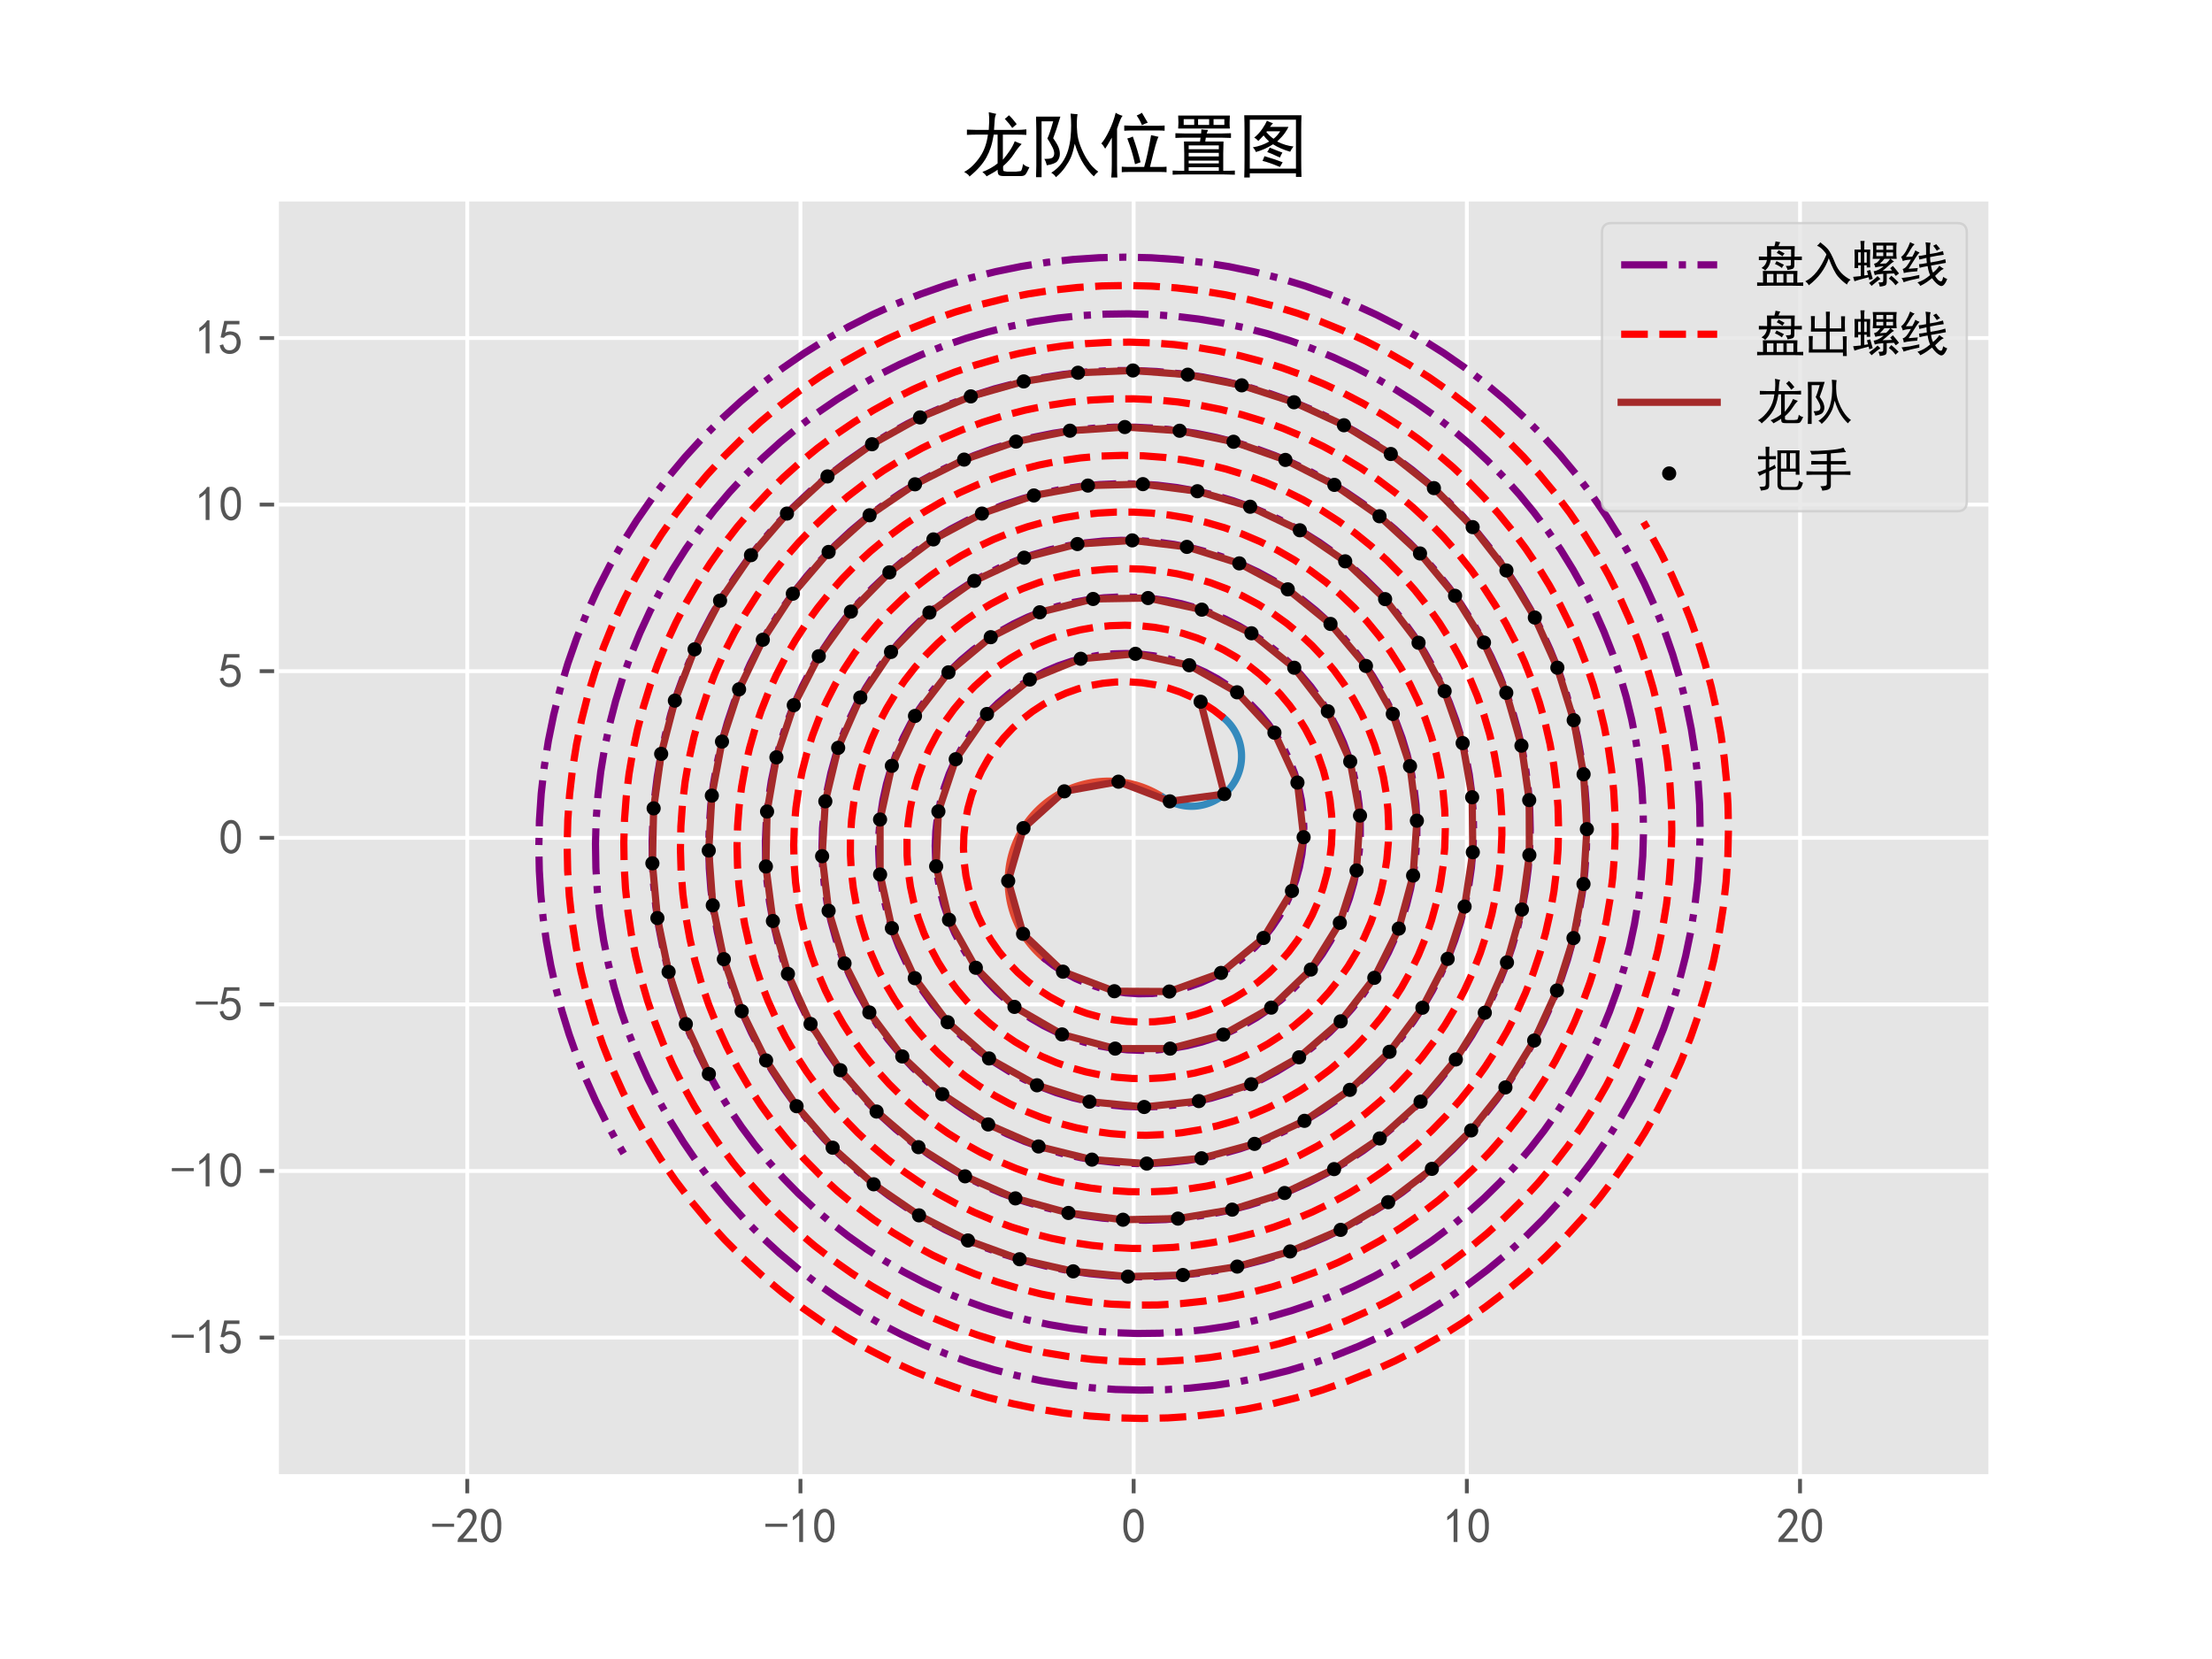 <?xml version="1.0" encoding="utf-8" standalone="no"?>
<!DOCTYPE svg PUBLIC "-//W3C//DTD SVG 1.1//EN"
  "http://www.w3.org/Graphics/SVG/1.1/DTD/svg11.dtd">
<svg xmlns:xlink="http://www.w3.org/1999/xlink" width="460.8pt" height="345.6pt" viewBox="0 0 460.8 345.6" xmlns="http://www.w3.org/2000/svg" version="1.1">
 <defs>
  <style type="text/css">*{stroke-linejoin: round; stroke-linecap: butt}</style>
 </defs>
 <g id="figure_1">
  <g id="patch_1">
   <path d="M 0 345.6 
L 460.8 345.6 
L 460.8 0 
L 0 0 
z
" style="fill: #ffffff"/>
  </g>
  <g id="axes_1">
   <g id="patch_2">
    <path d="M 57.6 307.584 
L 414.72 307.584 
L 414.72 41.472 
L 57.6 41.472 
z
" style="fill: #e5e5e5"/>
   </g>
   <g id="matplotlib.axis_1">
    <g id="xtick_1">
     <g id="line2d_1">
      <path d="M 97.342 307.584 
L 97.342 41.472 
" clip-path="url(#pafcf55a3bc)" style="fill: none; stroke: #ffffff; stroke-width: 0.8; stroke-linecap: square"/>
     </g>
     <g id="line2d_2">
      <defs>
       <path id="m0b5397aed9" d="M 0 0 
L 0 3.5 
" style="stroke: #555555; stroke-width: 0.8"/>
      </defs>
      <g>
       <use xlink:href="#m0b5397aed9" x="97.342" y="307.584" style="fill: #555555; stroke: #555555; stroke-width: 0.8"/>
      </g>
     </g>
     <g id="text_1">
      <!-- -20 -->
      <g style="fill: #555555" transform="translate(89.842 321.459) scale(0.1 -0.1)">
       <defs>
        <path id="SimHei-2d" d="M 2975 2125 
L 125 2125 
L 125 2525 
L 2975 2525 
L 2975 2125 
z
" transform="scale(0.016)"/>
        <path id="SimHei-32" d="M 300 250 
Q 325 625 650 925 
Q 975 1225 1475 1862 
Q 1975 2500 2125 2850 
Q 2275 3200 2237 3450 
Q 2200 3700 2000 3862 
Q 1800 4025 1537 4000 
Q 1275 3975 1037 3800 
Q 800 3625 675 3275 
L 200 3350 
Q 400 3925 712 4187 
Q 1025 4450 1450 4475 
Q 1700 4500 1900 4462 
Q 2100 4425 2312 4287 
Q 2525 4150 2662 3875 
Q 2800 3600 2762 3212 
Q 2725 2825 2375 2287 
Q 2025 1750 1025 600 
L 2825 600 
L 2825 150 
L 300 150 
L 300 250 
z
" transform="scale(0.016)"/>
        <path id="SimHei-30" d="M 225 2537 
Q 250 3200 412 3587 
Q 575 3975 875 4225 
Q 1175 4475 1612 4475 
Q 2050 4475 2375 4112 
Q 2700 3750 2800 3200 
Q 2900 2650 2862 1937 
Q 2825 1225 2612 775 
Q 2400 325 1975 150 
Q 1550 -25 1125 187 
Q 700 400 525 750 
Q 350 1100 275 1487 
Q 200 1875 225 2537 
z
M 750 2687 
Q 675 2000 800 1462 
Q 925 925 1212 700 
Q 1500 475 1800 612 
Q 2100 750 2237 1162 
Q 2375 1575 2375 2062 
Q 2375 2550 2337 2950 
Q 2300 3350 2112 3675 
Q 1925 4000 1612 4012 
Q 1300 4025 1062 3700 
Q 825 3375 750 2687 
z
" transform="scale(0.016)"/>
       </defs>
       <use xlink:href="#SimHei-2d"/>
       <use xlink:href="#SimHei-32" transform="translate(50 0)"/>
       <use xlink:href="#SimHei-30" transform="translate(100 0)"/>
      </g>
     </g>
    </g>
    <g id="xtick_2">
     <g id="line2d_3">
      <path d="M 166.751 307.584 
L 166.751 41.472 
" clip-path="url(#pafcf55a3bc)" style="fill: none; stroke: #ffffff; stroke-width: 0.8; stroke-linecap: square"/>
     </g>
     <g id="line2d_4">
      <g>
       <use xlink:href="#m0b5397aed9" x="166.751" y="307.584" style="fill: #555555; stroke: #555555; stroke-width: 0.8"/>
      </g>
     </g>
     <g id="text_2">
      <!-- -10 -->
      <g style="fill: #555555" transform="translate(159.251 321.459) scale(0.1 -0.1)">
       <defs>
        <path id="SimHei-31" d="M 1400 3600 
Q 1075 3275 575 2975 
L 575 3450 
Q 1200 3875 1600 4450 
L 1900 4450 
L 1900 150 
L 1400 150 
L 1400 3600 
z
" transform="scale(0.016)"/>
       </defs>
       <use xlink:href="#SimHei-2d"/>
       <use xlink:href="#SimHei-31" transform="translate(50 0)"/>
       <use xlink:href="#SimHei-30" transform="translate(100 0)"/>
      </g>
     </g>
    </g>
    <g id="xtick_3">
     <g id="line2d_5">
      <path d="M 236.16 307.584 
L 236.16 41.472 
" clip-path="url(#pafcf55a3bc)" style="fill: none; stroke: #ffffff; stroke-width: 0.8; stroke-linecap: square"/>
     </g>
     <g id="line2d_6">
      <g>
       <use xlink:href="#m0b5397aed9" x="236.16" y="307.584" style="fill: #555555; stroke: #555555; stroke-width: 0.8"/>
      </g>
     </g>
     <g id="text_3">
      <!-- 0 -->
      <g style="fill: #555555" transform="translate(233.66 321.459) scale(0.1 -0.1)">
       <use xlink:href="#SimHei-30"/>
      </g>
     </g>
    </g>
    <g id="xtick_4">
     <g id="line2d_7">
      <path d="M 305.569 307.584 
L 305.569 41.472 
" clip-path="url(#pafcf55a3bc)" style="fill: none; stroke: #ffffff; stroke-width: 0.8; stroke-linecap: square"/>
     </g>
     <g id="line2d_8">
      <g>
       <use xlink:href="#m0b5397aed9" x="305.569" y="307.584" style="fill: #555555; stroke: #555555; stroke-width: 0.8"/>
      </g>
     </g>
     <g id="text_4">
      <!-- 10 -->
      <g style="fill: #555555" transform="translate(300.569 321.459) scale(0.1 -0.1)">
       <use xlink:href="#SimHei-31"/>
       <use xlink:href="#SimHei-30" transform="translate(50 0)"/>
      </g>
     </g>
    </g>
    <g id="xtick_5">
     <g id="line2d_9">
      <path d="M 374.978 307.584 
L 374.978 41.472 
" clip-path="url(#pafcf55a3bc)" style="fill: none; stroke: #ffffff; stroke-width: 0.8; stroke-linecap: square"/>
     </g>
     <g id="line2d_10">
      <g>
       <use xlink:href="#m0b5397aed9" x="374.978" y="307.584" style="fill: #555555; stroke: #555555; stroke-width: 0.8"/>
      </g>
     </g>
     <g id="text_5">
      <!-- 20 -->
      <g style="fill: #555555" transform="translate(369.978 321.459) scale(0.1 -0.1)">
       <use xlink:href="#SimHei-32"/>
       <use xlink:href="#SimHei-30" transform="translate(50 0)"/>
      </g>
     </g>
    </g>
   </g>
   <g id="matplotlib.axis_2">
    <g id="ytick_1">
     <g id="line2d_11">
      <path d="M 57.6 278.642 
L 414.72 278.642 
" clip-path="url(#pafcf55a3bc)" style="fill: none; stroke: #ffffff; stroke-width: 0.8; stroke-linecap: square"/>
     </g>
     <g id="line2d_12">
      <defs>
       <path id="m15cf075b10" d="M 0 0 
L -3.5 0 
" style="stroke: #555555; stroke-width: 0.8"/>
      </defs>
      <g>
       <use xlink:href="#m15cf075b10" x="57.6" y="278.642" style="fill: #555555; stroke: #555555; stroke-width: 0.8"/>
      </g>
     </g>
     <g id="text_6">
      <!-- -15 -->
      <g style="fill: #555555" transform="translate(35.6 282.079) scale(0.1 -0.1)">
       <defs>
        <path id="SimHei-35" d="M 550 1325 
Q 725 650 1150 575 
Q 1575 500 1837 662 
Q 2100 825 2212 1087 
Q 2325 1350 2312 1675 
Q 2300 2000 2137 2225 
Q 1975 2450 1725 2525 
Q 1475 2600 1162 2525 
Q 850 2450 650 2175 
L 225 2225 
Q 275 2375 700 4375 
L 2675 4375 
L 2675 3925 
L 1075 3925 
Q 950 3250 825 2850 
Q 1200 3025 1525 3012 
Q 1850 3000 2150 2862 
Q 2450 2725 2587 2487 
Q 2725 2250 2787 2012 
Q 2850 1775 2837 1500 
Q 2825 1225 2725 937 
Q 2625 650 2425 462 
Q 2225 275 1937 162 
Q 1650 50 1275 75 
Q 900 100 562 350 
Q 225 600 100 1200 
L 550 1325 
z
" transform="scale(0.016)"/>
       </defs>
       <use xlink:href="#SimHei-2d"/>
       <use xlink:href="#SimHei-31" transform="translate(50 0)"/>
       <use xlink:href="#SimHei-35" transform="translate(100 0)"/>
      </g>
     </g>
    </g>
    <g id="ytick_2">
     <g id="line2d_13">
      <path d="M 57.6 243.937 
L 414.72 243.937 
" clip-path="url(#pafcf55a3bc)" style="fill: none; stroke: #ffffff; stroke-width: 0.8; stroke-linecap: square"/>
     </g>
     <g id="line2d_14">
      <g>
       <use xlink:href="#m15cf075b10" x="57.6" y="243.937" style="fill: #555555; stroke: #555555; stroke-width: 0.8"/>
      </g>
     </g>
     <g id="text_7">
      <!-- -10 -->
      <g style="fill: #555555" transform="translate(35.6 247.375) scale(0.1 -0.1)">
       <use xlink:href="#SimHei-2d"/>
       <use xlink:href="#SimHei-31" transform="translate(50 0)"/>
       <use xlink:href="#SimHei-30" transform="translate(100 0)"/>
      </g>
     </g>
    </g>
    <g id="ytick_3">
     <g id="line2d_15">
      <path d="M 57.6 209.233 
L 414.72 209.233 
" clip-path="url(#pafcf55a3bc)" style="fill: none; stroke: #ffffff; stroke-width: 0.8; stroke-linecap: square"/>
     </g>
     <g id="line2d_16">
      <g>
       <use xlink:href="#m15cf075b10" x="57.6" y="209.233" style="fill: #555555; stroke: #555555; stroke-width: 0.8"/>
      </g>
     </g>
     <g id="text_8">
      <!-- -5 -->
      <g style="fill: #555555" transform="translate(40.6 212.67) scale(0.1 -0.1)">
       <use xlink:href="#SimHei-2d"/>
       <use xlink:href="#SimHei-35" transform="translate(50 0)"/>
      </g>
     </g>
    </g>
    <g id="ytick_4">
     <g id="line2d_17">
      <path d="M 57.6 174.528 
L 414.72 174.528 
" clip-path="url(#pafcf55a3bc)" style="fill: none; stroke: #ffffff; stroke-width: 0.8; stroke-linecap: square"/>
     </g>
     <g id="line2d_18">
      <g>
       <use xlink:href="#m15cf075b10" x="57.6" y="174.528" style="fill: #555555; stroke: #555555; stroke-width: 0.8"/>
      </g>
     </g>
     <g id="text_9">
      <!-- 0 -->
      <g style="fill: #555555" transform="translate(45.6 177.965) scale(0.1 -0.1)">
       <use xlink:href="#SimHei-30"/>
      </g>
     </g>
    </g>
    <g id="ytick_5">
     <g id="line2d_19">
      <path d="M 57.6 139.823 
L 414.72 139.823 
" clip-path="url(#pafcf55a3bc)" style="fill: none; stroke: #ffffff; stroke-width: 0.8; stroke-linecap: square"/>
     </g>
     <g id="line2d_20">
      <g>
       <use xlink:href="#m15cf075b10" x="57.6" y="139.823" style="fill: #555555; stroke: #555555; stroke-width: 0.8"/>
      </g>
     </g>
     <g id="text_10">
      <!-- 5 -->
      <g style="fill: #555555" transform="translate(45.6 143.261) scale(0.1 -0.1)">
       <use xlink:href="#SimHei-35"/>
      </g>
     </g>
    </g>
    <g id="ytick_6">
     <g id="line2d_21">
      <path d="M 57.6 105.119 
L 414.72 105.119 
" clip-path="url(#pafcf55a3bc)" style="fill: none; stroke: #ffffff; stroke-width: 0.8; stroke-linecap: square"/>
     </g>
     <g id="line2d_22">
      <g>
       <use xlink:href="#m15cf075b10" x="57.6" y="105.119" style="fill: #555555; stroke: #555555; stroke-width: 0.8"/>
      </g>
     </g>
     <g id="text_11">
      <!-- 10 -->
      <g style="fill: #555555" transform="translate(40.6 108.556) scale(0.1 -0.1)">
       <use xlink:href="#SimHei-31"/>
       <use xlink:href="#SimHei-30" transform="translate(50 0)"/>
      </g>
     </g>
    </g>
    <g id="ytick_7">
     <g id="line2d_23">
      <path d="M 57.6 70.414 
L 414.72 70.414 
" clip-path="url(#pafcf55a3bc)" style="fill: none; stroke: #ffffff; stroke-width: 0.8; stroke-linecap: square"/>
     </g>
     <g id="line2d_24">
      <g>
       <use xlink:href="#m15cf075b10" x="57.6" y="70.414" style="fill: #555555; stroke: #555555; stroke-width: 0.8"/>
      </g>
     </g>
     <g id="text_12">
      <!-- 15 -->
      <g style="fill: #555555" transform="translate(40.6 73.852) scale(0.1 -0.1)">
       <use xlink:href="#SimHei-31"/>
       <use xlink:href="#SimHei-35" transform="translate(50 0)"/>
      </g>
     </g>
    </g>
   </g>
   <g id="line2d_25">
    <path d="M 217.337 199.453 
L 216.859 199.033 
L 216.395 198.597 
L 215.944 198.148 
L 215.506 197.686 
L 215.083 197.21 
L 214.675 196.721 
L 214.282 196.22 
L 213.904 195.708 
L 213.543 195.184 
L 213.197 194.649 
L 212.868 194.105 
L 212.555 193.55 
L 212.26 192.986 
L 211.982 192.413 
L 211.721 191.832 
L 211.479 191.244 
L 211.254 190.648 
L 211.048 190.046 
L 210.86 189.437 
L 210.691 188.823 
L 210.541 188.205 
L 210.41 187.582 
L 210.298 186.955 
L 210.204 186.325 
L 210.131 185.693 
L 210.076 185.059 
L 210.041 184.423 
L 210.025 183.787 
L 210.029 183.15 
L 210.052 182.514 
L 210.095 181.879 
L 210.157 181.245 
L 210.238 180.614 
L 210.339 179.985 
L 210.458 179.36 
L 210.597 178.738 
L 210.754 178.121 
L 210.931 177.51 
L 211.125 176.904 
L 211.339 176.304 
L 211.57 175.711 
L 211.82 175.125 
L 212.087 174.547 
L 212.372 173.978 
L 212.674 173.417 
L 212.992 172.866 
L 213.328 172.325 
L 213.68 171.795 
L 214.048 171.275 
L 214.432 170.767 
L 214.831 170.271 
L 215.245 169.787 
L 215.673 169.317 
L 216.116 168.859 
L 216.572 168.415 
L 217.042 167.986 
L 217.525 167.57 
L 218.02 167.17 
L 218.527 166.785 
L 219.045 166.416 
L 219.575 166.063 
L 220.115 165.726 
L 220.665 165.405 
L 221.225 165.102 
L 221.794 164.816 
L 222.371 164.547 
L 222.956 164.296 
L 223.548 164.063 
L 224.148 163.848 
L 224.753 163.652 
L 225.365 163.474 
L 225.981 163.315 
L 226.602 163.175 
L 227.227 163.054 
L 227.855 162.952 
L 228.487 162.869 
L 229.12 162.805 
L 229.755 162.761 
L 230.391 162.736 
L 231.028 162.731 
L 231.665 162.745 
L 232.3 162.779 
L 232.935 162.832 
L 233.567 162.904 
L 234.197 162.995 
L 234.824 163.106 
L 235.447 163.236 
L 236.066 163.384 
L 236.681 163.552 
L 237.289 163.738 
L 237.892 163.943 
L 238.489 164.166 
L 239.078 164.407 
L 239.659 164.666 
L 240.233 164.942 
L 240.798 165.236 
L 241.353 165.547 
L 241.899 165.875 
L 242.434 166.22 
" clip-path="url(#pafcf55a3bc)" style="fill: none; stroke: #e24a33; stroke-width: 1.5; stroke-linecap: square"/>
   </g>
   <g id="line2d_26">
    <path d="M 242.434 166.22 
L 242.702 166.392 
L 242.975 166.556 
L 243.253 166.711 
L 243.535 166.858 
L 243.822 166.996 
L 244.112 167.126 
L 244.407 167.246 
L 244.705 167.358 
L 245.007 167.46 
L 245.311 167.553 
L 245.618 167.637 
L 245.928 167.711 
L 246.239 167.776 
L 246.553 167.832 
L 246.868 167.877 
L 247.184 167.914 
L 247.501 167.94 
L 247.819 167.957 
L 248.137 167.964 
L 248.456 167.961 
L 248.774 167.949 
L 249.091 167.927 
L 249.408 167.895 
L 249.724 167.853 
L 250.038 167.802 
L 250.35 167.742 
L 250.661 167.672 
L 250.969 167.592 
L 251.275 167.503 
L 251.578 167.405 
L 251.877 167.298 
L 252.173 167.181 
L 252.466 167.056 
L 252.755 166.921 
L 253.039 166.778 
L 253.319 166.627 
L 253.594 166.466 
L 253.864 166.298 
L 254.129 166.121 
L 254.388 165.937 
L 254.642 165.744 
L 254.889 165.544 
L 255.13 165.337 
L 255.365 165.122 
L 255.593 164.9 
L 255.815 164.671 
L 256.029 164.436 
L 256.236 164.194 
L 256.436 163.946 
L 256.627 163.692 
L 256.811 163.432 
L 256.987 163.167 
L 257.155 162.896 
L 257.315 162.621 
L 257.466 162.34 
L 257.608 162.056 
L 257.742 161.767 
L 257.866 161.474 
L 257.982 161.177 
L 258.089 160.878 
L 258.186 160.574 
L 258.274 160.269 
L 258.353 159.96 
L 258.422 159.65 
L 258.482 159.337 
L 258.532 159.023 
L 258.573 158.707 
L 258.604 158.39 
L 258.625 158.072 
L 258.637 157.754 
L 258.639 157.436 
L 258.631 157.118 
L 258.613 156.8 
L 258.586 156.483 
L 258.549 156.167 
L 258.503 155.852 
L 258.446 155.538 
L 258.381 155.227 
L 258.306 154.918 
L 258.221 154.611 
L 258.127 154.307 
L 258.024 154.005 
L 257.912 153.708 
L 257.791 153.413 
L 257.66 153.123 
L 257.521 152.836 
L 257.374 152.554 
L 257.218 152.277 
L 257.053 152.005 
L 256.88 151.737 
L 256.699 151.475 
L 256.51 151.219 
L 256.314 150.969 
L 256.11 150.724 
L 255.898 150.487 
L 255.68 150.255 
L 255.454 150.031 
L 255.222 149.813 
L 254.983 149.603 
" clip-path="url(#pafcf55a3bc)" style="fill: none; stroke: #348abd; stroke-width: 1.5; stroke-linecap: square"/>
   </g>
   <g id="line2d_27">
    <path d="M 217.337 199.453 
L 219.432 201.093 
L 221.67 202.557 
L 224.036 203.831 
L 226.514 204.905 
L 229.087 205.768 
L 231.738 206.413 
L 234.447 206.832 
L 237.195 207.02 
L 239.963 206.974 
L 242.568 206.714 
L 245.156 206.245 
L 247.709 205.567 
L 250.211 204.683 
L 252.645 203.596 
L 254.995 202.313 
L 257.245 200.839 
L 259.379 199.183 
L 261.383 197.353 
L 263.242 195.36 
L 264.943 193.216 
L 266.473 190.932 
L 267.822 188.522 
L 268.979 186.002 
L 269.935 183.386 
L 270.681 180.69 
L 271.212 177.932 
L 271.522 175.128 
L 271.607 172.296 
L 271.464 169.455 
L 271.093 166.622 
L 270.495 163.817 
L 269.67 161.057 
L 268.623 158.36 
L 267.359 155.745 
L 265.883 153.229 
L 264.204 150.83 
L 262.331 148.563 
L 260.275 146.444 
L 258.19 144.607 
L 255.966 142.924 
L 253.612 141.407 
L 251.143 140.066 
L 248.57 138.909 
L 245.908 137.945 
L 243.17 137.18 
L 240.373 136.621 
L 237.532 136.271 
L 234.662 136.135 
L 231.779 136.215 
L 228.9 136.512 
L 226.041 137.026 
L 223.218 137.755 
L 220.448 138.697 
L 217.746 139.848 
L 215.129 141.203 
L 212.612 142.757 
L 210.211 144.5 
L 207.938 146.425 
L 205.809 148.523 
L 203.836 150.783 
L 202.031 153.192 
L 200.407 155.738 
L 198.973 158.409 
L 197.739 161.189 
L 196.713 164.063 
L 195.903 167.016 
L 195.314 170.033 
L 194.952 173.095 
L 194.819 176.186 
L 194.92 179.289 
L 195.253 182.386 
L 195.82 185.46 
L 196.618 188.493 
L 197.644 191.468 
L 198.894 194.366 
L 200.364 197.173 
L 201.926 199.694 
L 203.666 202.107 
L 205.577 204.4 
L 207.649 206.56 
L 209.875 208.576 
L 212.243 210.437 
L 214.743 212.133 
L 217.363 213.654 
L 220.092 214.993 
L 222.916 216.141 
L 225.822 217.091 
L 228.796 217.839 
L 231.824 218.377 
L 234.892 218.704 
L 237.984 218.816 
L 241.086 218.711 
L 244.182 218.389 
L 247.256 217.849 
L 250.295 217.093 
L 253.281 216.124 
L 256.201 214.945 
L 259.04 213.56 
L 261.783 211.976 
L 264.416 210.199 
L 266.926 208.237 
L 269.298 206.097 
L 271.522 203.791 
L 273.585 201.327 
L 275.477 198.718 
L 277.186 195.976 
L 278.703 193.112 
L 280.02 190.141 
L 281.129 187.077 
L 282.024 183.933 
L 282.699 180.726 
L 283.149 177.471 
L 283.371 174.182 
L 283.362 170.878 
L 283.122 167.572 
L 282.65 164.283 
L 281.947 161.026 
L 281.016 157.817 
L 279.86 154.672 
L 278.482 151.608 
L 276.89 148.639 
L 275.089 145.781 
L 273.087 143.048 
L 270.893 140.456 
L 268.517 138.016 
L 265.969 135.742 
L 263.46 133.79 
L 260.823 132.001 
L 258.069 130.382 
L 255.208 128.943 
L 252.252 127.689 
L 249.214 126.626 
L 246.106 125.762 
L 242.94 125.099 
L 239.73 124.642 
L 236.489 124.393 
L 233.232 124.356 
L 229.97 124.53 
L 226.719 124.917 
L 223.493 125.515 
L 220.304 126.324 
L 217.167 127.34 
L 214.095 128.561 
L 211.102 129.982 
L 208.201 131.598 
L 205.403 133.403 
L 202.723 135.391 
L 200.171 137.553 
L 197.76 139.882 
L 195.499 142.369 
L 193.399 145.003 
L 191.471 147.775 
L 189.722 150.672 
L 188.162 153.684 
L 186.797 156.799 
L 185.634 160.002 
L 184.68 163.282 
L 183.939 166.625 
L 183.415 170.016 
L 183.112 173.443 
L 183.031 176.889 
L 183.175 180.342 
L 183.543 183.785 
L 184.135 187.206 
L 184.95 190.588 
L 185.986 193.918 
L 187.238 197.181 
L 188.702 200.363 
L 190.374 203.45 
L 192.246 206.429 
L 194.313 209.286 
L 196.566 212.01 
L 198.996 214.587 
L 201.594 217.006 
L 204.35 219.257 
L 207.252 221.329 
L 210.29 223.212 
L 213.45 224.898 
L 216.72 226.378 
L 220.087 227.646 
L 223.537 228.694 
L 227.055 229.519 
L 230.627 230.115 
L 234.237 230.478 
L 237.872 230.607 
L 241.516 230.499 
L 245.152 230.155 
L 248.766 229.574 
L 252.343 228.757 
L 255.867 227.708 
L 259.323 226.43 
L 262.695 224.927 
L 265.97 223.205 
L 268.894 221.426 
L 271.712 219.471 
L 274.413 217.347 
L 276.987 215.06 
L 279.423 212.619 
L 281.714 210.03 
L 283.85 207.304 
L 285.822 204.449 
L 287.623 201.476 
L 289.246 198.394 
L 290.685 195.214 
L 291.932 191.947 
L 292.984 188.606 
L 293.835 185.2 
L 294.482 181.743 
L 294.922 178.247 
L 295.151 174.724 
L 295.17 171.187 
L 294.976 167.649 
L 294.569 164.121 
L 293.951 160.618 
L 293.123 157.152 
L 292.086 153.735 
L 290.844 150.38 
L 289.401 147.099 
L 287.761 143.905 
L 285.929 140.808 
L 283.911 137.822 
L 281.713 134.956 
L 279.344 132.222 
L 276.81 129.63 
L 274.121 127.19 
L 271.285 124.912 
L 268.312 122.803 
L 265.212 120.873 
L 261.997 119.128 
L 258.676 117.577 
L 255.263 116.225 
L 251.768 115.077 
L 248.204 114.139 
L 244.584 113.415 
L 240.92 112.909 
L 237.226 112.622 
L 233.514 112.557 
L 229.799 112.714 
L 226.093 113.095 
L 222.41 113.698 
L 218.763 114.521 
L 215.165 115.564 
L 211.63 116.823 
L 208.17 118.294 
L 204.799 119.972 
L 201.529 121.853 
L 198.371 123.929 
L 195.338 126.196 
L 192.441 128.644 
L 189.691 131.266 
L 187.099 134.053 
L 184.674 136.995 
L 182.425 140.083 
L 180.362 143.306 
L 178.492 146.652 
L 176.823 150.11 
L 175.362 153.669 
L 174.114 157.314 
L 173.085 161.035 
L 172.28 164.817 
L 171.701 168.647 
L 171.352 172.512 
L 171.235 176.397 
L 171.351 180.289 
L 171.701 184.174 
L 172.284 188.037 
L 173.098 191.865 
L 174.143 195.645 
L 175.413 199.361 
L 176.907 203 
L 178.619 206.55 
L 180.544 209.997 
L 182.675 213.327 
L 185.006 216.53 
L 187.529 219.593 
L 190.235 222.503 
L 193.116 225.252 
L 196.161 227.827 
L 199.36 230.219 
L 202.703 232.419 
L 206.177 234.418 
L 209.77 236.208 
L 213.471 237.783 
L 217.266 239.135 
L 221.141 240.26 
L 225.083 241.151 
L 228.744 241.761 
L 232.438 242.17 
L 236.154 242.375 
L 239.882 242.376 
L 243.61 242.172 
L 247.327 241.763 
L 251.022 241.15 
L 254.682 240.334 
L 258.298 239.316 
L 261.858 238.099 
L 265.351 236.687 
L 268.766 235.083 
L 272.093 233.291 
L 275.321 231.315 
L 278.441 229.163 
L 281.442 226.839 
L 284.315 224.35 
L 287.052 221.703 
L 289.643 218.906 
L 292.08 215.966 
L 294.355 212.892 
L 296.461 209.694 
L 298.391 206.379 
L 300.139 202.959 
L 301.699 199.443 
L 303.066 195.841 
L 304.234 192.164 
L 305.2 188.423 
L 305.96 184.629 
L 306.512 180.793 
L 306.853 176.928 
L 306.981 173.043 
L 306.896 169.152 
L 306.597 165.266 
L 306.084 161.397 
L 305.358 157.556 
L 304.421 153.755 
L 303.276 150.006 
L 301.924 146.32 
L 300.37 142.709 
L 298.617 139.183 
L 296.67 135.754 
L 294.536 132.432 
L 292.218 129.228 
L 289.725 126.152 
L 287.063 123.213 
L 284.239 120.42 
L 281.263 117.783 
L 278.141 115.31 
L 274.884 113.009 
L 271.501 110.887 
L 268.001 108.951 
L 264.395 107.208 
L 260.694 105.663 
L 256.908 104.322 
L 253.048 103.189 
L 249.127 102.268 
L 245.156 101.564 
L 241.146 101.077 
L 237.11 100.811 
L 233.06 100.767 
L 229.008 100.946 
L 224.966 101.347 
L 220.947 101.97 
L 216.963 102.815 
L 213.025 103.878 
L 209.146 105.158 
L 205.338 106.65 
L 201.613 108.352 
L 197.982 110.258 
L 194.456 112.364 
L 191.046 114.664 
L 187.763 117.15 
L 184.618 119.817 
L 181.619 122.656 
L 178.777 125.659 
L 176.1 128.819 
L 173.597 132.125 
L 171.277 135.568 
L 169.146 139.138 
L 167.212 142.825 
L 165.48 146.618 
L 163.958 150.505 
L 162.649 154.475 
L 161.559 158.517 
L 160.691 162.618 
L 160.048 166.766 
L 159.634 170.949 
L 159.45 175.153 
L 159.497 179.367 
L 159.776 183.578 
L 160.286 187.773 
L 161.026 191.939 
L 161.996 196.064 
L 163.192 200.134 
L 164.611 204.138 
L 166.25 208.064 
L 168.105 211.898 
L 170.17 215.63 
L 172.441 219.248 
L 174.909 222.74 
L 177.569 226.096 
L 180.413 229.305 
L 183.433 232.357 
L 186.62 235.243 
L 189.965 237.953 
L 193.458 240.478 
L 197.089 242.811 
L 200.848 244.944 
L 204.723 246.87 
L 208.704 248.582 
L 212.778 250.076 
L 216.933 251.345 
L 221.157 252.385 
L 225.437 253.193 
L 229.76 253.766 
L 234.115 254.1 
L 238.486 254.196 
L 242.862 254.051 
L 247.229 253.666 
L 251.574 253.04 
L 255.884 252.176 
L 260.145 251.076 
L 264.345 249.741 
L 268.47 248.176 
L 272.509 246.384 
L 276.448 244.371 
L 280.275 242.142 
L 283.979 239.703 
L 287.548 237.061 
L 290.971 234.223 
L 293.948 231.481 
L 296.786 228.59 
L 299.48 225.557 
L 302.023 222.39 
L 304.407 219.097 
L 306.626 215.684 
L 308.674 212.161 
L 310.546 208.536 
L 312.237 204.818 
L 313.742 201.016 
L 315.057 197.139 
L 316.177 193.197 
L 317.101 189.199 
L 317.825 185.156 
L 318.347 181.076 
L 318.665 176.972 
L 318.778 172.851 
L 318.685 168.726 
L 318.386 164.605 
L 317.881 160.5 
L 317.171 156.421 
L 316.257 152.378 
L 315.142 148.381 
L 313.827 144.44 
L 312.315 140.565 
L 310.609 136.766 
L 308.714 133.053 
L 306.634 129.435 
L 304.374 125.922 
L 301.938 122.522 
L 299.332 119.244 
L 296.564 116.096 
L 293.638 113.088 
L 290.562 110.226 
L 287.344 107.518 
L 283.991 104.971 
L 280.511 102.592 
L 276.913 100.387 
L 273.205 98.362 
L 269.396 96.523 
L 265.496 94.874 
L 261.515 93.421 
L 257.461 92.166 
L 253.345 91.115 
L 249.177 90.269 
L 244.968 89.631 
L 240.727 89.204 
L 236.466 88.988 
L 232.194 88.986 
L 227.924 89.197 
L 223.664 89.621 
L 219.426 90.258 
L 215.221 91.107 
L 211.058 92.166 
L 206.95 93.432 
L 202.905 94.904 
L 198.934 96.577 
L 195.048 98.449 
L 191.255 100.514 
L 187.567 102.768 
L 183.992 105.206 
L 180.539 107.823 
L 177.217 110.611 
L 174.036 113.565 
L 171.002 116.678 
L 168.124 119.941 
L 165.41 123.348 
L 162.867 126.89 
L 160.501 130.558 
L 158.319 134.343 
L 156.326 138.237 
L 154.528 142.23 
L 152.93 146.312 
L 151.536 150.473 
L 150.35 154.703 
L 149.376 158.991 
L 148.616 163.328 
L 148.073 167.701 
L 147.748 172.101 
L 147.643 176.516 
L 147.759 180.936 
L 148.096 185.348 
L 148.653 189.744 
L 149.429 194.11 
L 150.424 198.437 
L 151.634 202.714 
L 153.058 206.929 
L 154.692 211.072 
L 156.533 215.133 
L 158.576 219.1 
L 160.817 222.966 
L 163.251 226.718 
L 165.871 230.348 
L 168.673 233.846 
L 171.649 237.204 
L 174.791 240.412 
L 178.094 243.463 
L 181.548 246.348 
L 185.145 249.06 
L 188.877 251.592 
L 192.735 253.937 
L 196.709 256.088 
L 200.79 258.041 
L 204.968 259.789 
L 209.232 261.329 
L 213.571 262.654 
L 217.977 263.763 
L 222.436 264.652 
L 226.939 265.317 
L 231.474 265.758 
L 236.031 265.972 
L 240.597 265.958 
L 245.161 265.716 
L 249.712 265.246 
L 254.239 264.549 
L 258.729 263.626 
L 263.173 262.479 
L 267.558 261.111 
L 271.874 259.523 
L 276.11 257.72 
L 280.255 255.706 
L 284.298 253.486 
L 288.229 251.064 
L 292.038 248.446 
L 295.716 245.639 
L 299.253 242.648 
L 302.639 239.482 
L 305.866 236.147 
L 308.926 232.652 
L 311.811 229.005 
L 314.513 225.214 
L 317.025 221.29 
L 319.34 217.241 
L 321.452 213.077 
L 323.356 208.809 
L 325.046 204.447 
L 326.518 200.002 
L 327.768 195.484 
L 328.791 190.905 
L 329.586 186.275 
L 330.149 181.608 
L 330.479 176.913 
L 330.574 172.203 
L 330.434 167.49 
L 330.059 162.785 
L 329.448 158.099 
L 328.604 153.446 
L 327.528 148.835 
L 326.221 144.28 
L 324.688 139.791 
L 322.93 135.38 
L 320.953 131.058 
L 318.76 126.836 
L 316.357 122.724 
L 313.749 118.734 
L 310.943 114.875 
L 307.945 111.157 
L 304.761 107.589 
L 301.401 104.182 
L 297.871 100.944 
L 294.18 97.882 
L 290.338 95.006 
L 286.353 92.323 
L 282.234 89.839 
L 277.993 87.562 
L 273.64 85.497 
L 269.184 83.651 
L 264.638 82.027 
L 260.012 80.631 
L 255.317 79.466 
L 250.565 78.536 
L 245.768 77.844 
L 240.938 77.391 
L 236.087 77.18 
L 231.227 77.211 
L 226.369 77.485 
L 221.527 78.002 
L 216.712 78.76 
L 211.936 79.759 
L 207.211 80.995 
L 202.55 82.468 
L 197.963 84.173 
L 193.463 86.106 
L 189.061 88.263 
L 184.767 90.64 
L 180.594 93.231 
L 176.552 96.029 
L 172.65 99.028 
L 168.899 102.222 
L 165.309 105.601 
L 161.889 109.159 
L 158.647 112.887 
L 155.593 116.775 
L 153.011 120.405 
L 150.592 124.149 
L 148.342 128.002 
L 146.265 131.956 
L 144.367 136.002 
L 142.651 140.133 
L 141.12 144.34 
L 139.78 148.616 
L 138.631 152.951 
L 137.678 157.336 
L 136.921 161.764 
L 136.364 166.226 
L 136.008 170.711 
L 135.853 175.212 
L 135.901 179.719 
L 136.151 184.223 
L 136.604 188.715 
L 137.258 193.186 
L 138.113 197.627 
L 139.168 202.029 
L 140.421 206.382 
L 141.869 210.678 
L 143.509 214.909 
L 145.34 219.065 
L 147.357 223.138 
L 149.557 227.12 
L 151.935 231.002 
L 154.488 234.776 
L 157.209 238.435 
L 160.095 241.971 
L 163.139 245.377 
L 166.336 248.645 
L 169.679 251.769 
L 173.161 254.742 
L 176.777 257.558 
L 180.519 260.211 
L 184.379 262.696 
L 188.35 265.006 
L 192.425 267.138 
L 196.594 269.086 
L 200.85 270.846 
L 205.184 272.414 
L 209.588 273.788 
L 214.053 274.963 
L 218.57 275.937 
L 223.13 276.709 
L 227.724 277.275 
L 232.342 277.634 
L 236.976 277.786 
L 241.615 277.729 
L 246.251 277.464 
L 250.875 276.991 
L 255.476 276.31 
L 260.045 275.422 
L 264.574 274.329 
L 269.053 273.033 
L 273.472 271.535 
L 277.823 269.84 
L 282.098 267.949 
L 286.286 265.866 
L 290.38 263.596 
L 294.371 261.142 
L 298.251 258.509 
L 302.012 255.702 
L 305.646 252.727 
L 309.146 249.589 
L 312.503 246.294 
L 315.712 242.849 
L 318.766 239.261 
L 321.658 235.536 
L 324.381 231.681 
L 326.931 227.706 
L 329.301 223.616 
L 331.488 219.421 
L 333.485 215.128 
L 335.289 210.747 
L 336.895 206.285 
L 338.301 201.752 
L 339.503 197.157 
L 340.497 192.509 
L 341.283 187.817 
L 341.858 183.091 
L 342.22 178.34 
L 342.369 173.574 
L 342.303 168.802 
L 342.023 164.034 
L 341.528 159.28 
L 340.82 154.549 
L 339.9 149.851 
L 338.769 145.195 
L 337.428 140.591 
L 335.881 136.048 
L 334.13 131.576 
L 332.179 127.184 
L 330.03 122.88 
L 327.689 118.674 
L 325.159 114.574 
L 322.445 110.588 
L 319.553 106.726 
L 316.488 102.994 
L 313.256 99.401 
L 309.863 95.954 
L 306.316 92.66 
L 302.621 89.527 
L 298.787 86.56 
L 294.82 83.766 
L 290.729 81.151 
L 286.521 78.721 
L 282.205 76.48 
L 277.789 74.434 
L 273.282 72.586 
L 268.693 70.942 
L 264.031 69.505 
L 259.306 68.277 
L 254.527 67.262 
L 249.703 66.461 
L 244.844 65.878 
L 239.96 65.514 
L 235.061 65.369 
L 230.157 65.444 
L 225.257 65.739 
L 220.372 66.255 
L 215.511 66.99 
L 210.684 67.944 
L 205.902 69.114 
L 201.173 70.499 
L 196.507 72.096 
L 191.914 73.902 
L 187.404 75.914 
L 182.985 78.129 
L 178.667 80.542 
L 174.458 83.148 
L 170.367 85.942 
L 166.403 88.92 
L 162.574 92.075 
L 158.887 95.402 
L 155.351 98.893 
L 151.973 102.542 
L 148.759 106.343 
L 145.718 110.287 
L 142.854 114.366 
L 140.174 118.573 
L 137.684 122.9 
L 135.389 127.337 
L 133.294 131.877 
L 131.404 136.509 
L 129.722 141.226 
L 128.252 146.016 
L 126.999 150.872 
L 125.964 155.782 
L 125.149 160.738 
L 124.558 165.729 
L 124.191 170.746 
L 124.05 175.777 
L 124.135 180.814 
L 124.446 185.846 
L 124.984 190.862 
L 125.746 195.853 
L 126.733 200.808 
L 127.942 205.718 
L 129.372 210.572 
L 131.019 215.36 
L 132.881 220.074 
L 134.954 224.702 
L 137.235 229.236 
L 139.719 233.666 
L 142.402 237.984 
L 145.277 242.179 
L 148.341 246.245 
L 151.586 250.171 
L 155.008 253.951 
L 158.598 257.576 
L 162.35 261.039 
L 166.256 264.332 
L 170.31 267.448 
L 174.502 270.382 
L 178.825 273.126 
L 183.271 275.676 
L 187.829 278.025 
L 192.492 280.168 
L 197.251 282.101 
L 202.094 283.82 
L 207.014 285.321 
L 212 286.6 
L 217.042 287.655 
L 222.129 288.483 
L 227.253 289.082 
L 232.402 289.451 
L 237.567 289.588 
L 242.736 289.493 
L 247.899 289.166 
L 253.047 288.607 
L 258.167 287.816 
L 263.251 286.796 
L 268.287 285.548 
L 273.266 284.073 
L 278.178 282.375 
L 283.011 280.457 
L 287.757 278.323 
L 292.406 275.975 
L 296.948 273.42 
L 301.374 270.661 
L 305.675 267.703 
L 309.841 264.554 
L 313.865 261.218 
L 317.738 257.702 
L 321.451 254.013 
L 324.998 250.158 
L 328.371 246.145 
L 331.562 241.982 
L 334.565 237.677 
L 337.374 233.237 
L 339.982 228.673 
L 342.385 223.993 
L 344.577 219.206 
L 346.552 214.322 
L 348.308 209.351 
L 349.84 204.302 
L 351.145 199.186 
L 352.219 194.013 
L 353.06 188.793 
L 353.667 183.537 
L 354.037 178.255 
L 354.17 172.958 
L 354.065 167.656 
L 353.721 162.361 
L 353.14 157.083 
L 352.322 151.832 
L 351.267 146.62 
L 349.979 141.457 
L 348.46 136.353 
L 346.711 131.319 
L 344.737 126.365 
L 342.541 121.502 
L 340.126 116.738 
L 337.499 112.084 
L 334.663 107.55 
L 331.624 103.145 
L 328.388 98.877 
L 324.962 94.757 
L 321.351 90.791 
L 317.563 86.989 
L 313.605 83.358 
L 309.486 79.907 
L 305.213 76.641 
L 300.794 73.569 
L 296.238 70.696 
L 291.555 68.028 
L 286.753 65.572 
L 281.843 63.333 
L 276.833 61.315 
L 271.734 59.522 
L 266.556 57.959 
L 261.31 56.63 
L 256.005 55.536 
L 250.653 54.682 
L 245.264 54.068 
L 239.849 53.696 
L 234.419 53.568 
L 228.986 53.684 
L 223.559 54.044 
L 218.15 54.648 
L 212.77 55.495 
L 207.429 56.583 
L 202.139 57.911 
L 196.911 59.476 
L 191.754 61.275 
L 186.68 63.306 
L 181.699 65.564 
L 176.821 68.046 
L 172.056 70.745 
L 167.413 73.658 
L 162.903 76.779 
L 158.535 80.101 
L 154.318 83.619 
L 150.26 87.325 
L 146.369 91.212 
L 142.655 95.272 
L 139.124 99.499 
L 135.785 103.882 
L 132.643 108.415 
L 129.706 113.087 
L 126.98 117.889 
L 124.471 122.812 
L 122.184 127.847 
L 120.123 132.983 
L 118.295 138.209 
L 116.701 143.516 
L 115.347 148.893 
L 114.235 154.329 
L 113.367 159.814 
L 112.746 165.335 
L 112.374 170.882 
L 112.25 176.445 
L 112.351 181.393 
L 112.649 186.336 
L 113.144 191.266 
L 113.836 196.175 
L 114.724 201.056 
L 115.807 205.9 
L 117.084 210.7 
L 118.551 215.448 
L 120.208 220.137 
L 122.052 224.758 
L 124.081 229.305 
L 126.29 233.77 
L 128.678 238.146 
L 129.937 240.299 
L 129.937 240.299 
" clip-path="url(#pafcf55a3bc)" style="fill: none; stroke-dasharray: 9.6,2.4,1.5,2.4; stroke-dashoffset: 0; stroke: #800080; stroke-width: 1.5"/>
   </g>
   <g id="line2d_28">
    <path d="M 254.983 149.603 
L 252.888 147.963 
L 250.65 146.499 
L 248.284 145.225 
L 245.806 144.151 
L 243.233 143.288 
L 240.582 142.643 
L 237.873 142.224 
L 235.125 142.036 
L 232.357 142.082 
L 229.752 142.342 
L 227.164 142.811 
L 224.611 143.489 
L 222.109 144.373 
L 219.675 145.46 
L 217.325 146.743 
L 215.075 148.217 
L 212.941 149.873 
L 210.937 151.703 
L 209.078 153.696 
L 207.377 155.84 
L 205.847 158.124 
L 204.498 160.534 
L 203.341 163.054 
L 202.385 165.67 
L 201.639 168.366 
L 201.108 171.124 
L 200.798 173.928 
L 200.713 176.76 
L 200.856 179.601 
L 201.227 182.434 
L 201.825 185.239 
L 202.65 187.999 
L 203.697 190.696 
L 204.961 193.311 
L 206.437 195.827 
L 208.116 198.226 
L 209.989 200.493 
L 212.045 202.612 
L 214.13 204.449 
L 216.354 206.132 
L 218.708 207.649 
L 221.177 208.99 
L 223.75 210.147 
L 226.412 211.111 
L 229.15 211.876 
L 231.947 212.435 
L 234.788 212.785 
L 237.658 212.921 
L 240.541 212.841 
L 243.42 212.544 
L 246.279 212.03 
L 249.102 211.301 
L 251.872 210.359 
L 254.574 209.208 
L 257.191 207.853 
L 259.708 206.299 
L 262.109 204.556 
L 264.382 202.631 
L 266.511 200.533 
L 268.484 198.273 
L 270.289 195.864 
L 271.913 193.318 
L 273.347 190.647 
L 274.581 187.867 
L 275.607 184.993 
L 276.417 182.04 
L 277.006 179.023 
L 277.368 175.961 
L 277.501 172.87 
L 277.4 169.767 
L 277.067 166.67 
L 276.5 163.596 
L 275.702 160.563 
L 274.676 157.588 
L 273.426 154.69 
L 271.956 151.883 
L 270.394 149.362 
L 268.654 146.949 
L 266.743 144.656 
L 264.671 142.496 
L 262.445 140.48 
L 260.077 138.619 
L 257.577 136.923 
L 254.957 135.402 
L 252.228 134.063 
L 249.404 132.915 
L 246.498 131.965 
L 243.524 131.217 
L 240.496 130.679 
L 237.428 130.352 
L 234.336 130.24 
L 231.234 130.345 
L 228.138 130.667 
L 225.064 131.207 
L 222.025 131.963 
L 219.039 132.932 
L 216.119 134.111 
L 213.28 135.496 
L 210.537 137.08 
L 207.904 138.857 
L 205.394 140.819 
L 203.022 142.959 
L 200.798 145.265 
L 198.735 147.729 
L 196.843 150.338 
L 195.134 153.08 
L 193.617 155.944 
L 192.3 158.915 
L 191.191 161.979 
L 190.296 165.123 
L 189.621 168.33 
L 189.171 171.585 
L 188.949 174.874 
L 188.958 178.178 
L 189.198 181.484 
L 189.67 184.773 
L 190.373 188.03 
L 191.304 191.239 
L 192.46 194.384 
L 193.838 197.448 
L 195.43 200.417 
L 197.231 203.275 
L 199.233 206.008 
L 201.427 208.6 
L 203.803 211.04 
L 206.351 213.314 
L 208.86 215.266 
L 211.497 217.055 
L 214.251 218.674 
L 217.112 220.113 
L 220.068 221.367 
L 223.106 222.43 
L 226.214 223.294 
L 229.38 223.957 
L 232.59 224.414 
L 235.831 224.663 
L 239.088 224.7 
L 242.35 224.526 
L 245.601 224.139 
L 248.827 223.541 
L 252.016 222.732 
L 255.153 221.716 
L 258.225 220.495 
L 261.218 219.074 
L 264.119 217.458 
L 266.917 215.653 
L 269.597 213.665 
L 272.149 211.503 
L 274.56 209.174 
L 276.821 206.687 
L 278.921 204.053 
L 280.849 201.281 
L 282.598 198.384 
L 284.158 195.372 
L 285.523 192.257 
L 286.686 189.054 
L 287.64 185.774 
L 288.381 182.431 
L 288.905 179.04 
L 289.208 175.613 
L 289.289 172.167 
L 289.145 168.714 
L 288.777 165.271 
L 288.185 161.85 
L 287.37 158.468 
L 286.334 155.138 
L 285.082 151.875 
L 283.618 148.693 
L 281.946 145.606 
L 280.074 142.627 
L 278.007 139.77 
L 275.754 137.046 
L 273.324 134.469 
L 270.726 132.05 
L 267.97 129.799 
L 265.068 127.727 
L 262.03 125.844 
L 258.87 124.158 
L 255.6 122.678 
L 252.233 121.41 
L 248.783 120.362 
L 245.265 119.537 
L 241.693 118.941 
L 238.083 118.578 
L 234.448 118.449 
L 230.804 118.557 
L 227.168 118.901 
L 223.554 119.482 
L 219.977 120.299 
L 216.453 121.348 
L 212.997 122.626 
L 209.625 124.129 
L 206.35 125.851 
L 203.426 127.63 
L 200.608 129.585 
L 197.907 131.709 
L 195.333 133.996 
L 192.897 136.437 
L 190.606 139.026 
L 188.47 141.752 
L 186.498 144.607 
L 184.697 147.58 
L 183.074 150.662 
L 181.635 153.842 
L 180.388 157.109 
L 179.336 160.45 
L 178.485 163.856 
L 177.838 167.313 
L 177.398 170.809 
L 177.169 174.332 
L 177.15 177.869 
L 177.344 181.407 
L 177.751 184.935 
L 178.369 188.438 
L 179.197 191.904 
L 180.234 195.321 
L 181.476 198.676 
L 182.919 201.957 
L 184.559 205.151 
L 186.391 208.248 
L 188.409 211.234 
L 190.607 214.1 
L 192.976 216.834 
L 195.51 219.426 
L 198.199 221.866 
L 201.035 224.144 
L 204.008 226.253 
L 207.108 228.183 
L 210.323 229.928 
L 213.644 231.479 
L 217.057 232.831 
L 220.552 233.979 
L 224.116 234.917 
L 227.736 235.641 
L 231.4 236.147 
L 235.094 236.434 
L 238.806 236.499 
L 242.521 236.342 
L 246.227 235.961 
L 249.91 235.358 
L 253.557 234.535 
L 257.155 233.492 
L 260.69 232.233 
L 264.15 230.762 
L 267.521 229.084 
L 270.791 227.203 
L 273.949 225.127 
L 276.982 222.86 
L 279.879 220.412 
L 282.629 217.79 
L 285.221 215.003 
L 287.646 212.061 
L 289.895 208.973 
L 291.958 205.75 
L 293.828 202.404 
L 295.497 198.946 
L 296.958 195.387 
L 298.206 191.742 
L 299.235 188.021 
L 300.04 184.239 
L 300.619 180.409 
L 300.968 176.544 
L 301.085 172.659 
L 300.969 168.767 
L 300.619 164.882 
L 300.036 161.019 
L 299.222 157.191 
L 298.177 153.411 
L 296.907 149.695 
L 295.413 146.056 
L 293.701 142.506 
L 291.776 139.059 
L 289.645 135.729 
L 287.314 132.526 
L 284.791 129.463 
L 282.085 126.553 
L 279.204 123.804 
L 276.159 121.229 
L 272.96 118.837 
L 269.617 116.637 
L 266.143 114.638 
L 262.55 112.848 
L 258.849 111.273 
L 255.054 109.921 
L 251.179 108.796 
L 247.237 107.905 
L 243.576 107.295 
L 239.882 106.886 
L 236.166 106.681 
L 232.438 106.68 
L 228.71 106.884 
L 224.993 107.293 
L 221.298 107.906 
L 217.638 108.722 
L 214.022 109.74 
L 210.462 110.957 
L 206.969 112.369 
L 203.554 113.973 
L 200.227 115.765 
L 196.999 117.741 
L 193.879 119.893 
L 190.878 122.217 
L 188.005 124.706 
L 185.268 127.353 
L 182.677 130.15 
L 180.24 133.09 
L 177.965 136.164 
L 175.859 139.362 
L 173.929 142.677 
L 172.181 146.097 
L 170.621 149.613 
L 169.254 153.215 
L 168.086 156.892 
L 167.12 160.633 
L 166.36 164.427 
L 165.808 168.263 
L 165.467 172.128 
L 165.339 176.013 
L 165.424 179.904 
L 165.723 183.79 
L 166.236 187.659 
L 166.962 191.5 
L 167.899 195.301 
L 169.044 199.05 
L 170.396 202.736 
L 171.95 206.347 
L 173.703 209.873 
L 175.65 213.302 
L 177.784 216.624 
L 180.102 219.828 
L 182.595 222.904 
L 185.257 225.843 
L 188.081 228.636 
L 191.057 231.273 
L 194.179 233.746 
L 197.436 236.047 
L 200.819 238.169 
L 204.319 240.105 
L 207.925 241.848 
L 211.626 243.393 
L 215.412 244.734 
L 219.272 245.867 
L 223.193 246.788 
L 227.164 247.492 
L 231.174 247.979 
L 235.21 248.245 
L 239.26 248.289 
L 243.312 248.11 
L 247.354 247.709 
L 251.373 247.086 
L 255.357 246.241 
L 259.295 245.178 
L 263.174 243.898 
L 266.982 242.406 
L 270.707 240.704 
L 274.338 238.798 
L 277.864 236.692 
L 281.274 234.392 
L 284.557 231.906 
L 287.702 229.239 
L 290.701 226.4 
L 293.543 223.397 
L 296.22 220.237 
L 298.723 216.931 
L 301.043 213.488 
L 303.174 209.918 
L 305.108 206.231 
L 306.84 202.438 
L 308.362 198.551 
L 309.671 194.581 
L 310.761 190.539 
L 311.629 186.438 
L 312.272 182.29 
L 312.686 178.107 
L 312.87 173.903 
L 312.823 169.689 
L 312.544 165.478 
L 312.034 161.283 
L 311.294 157.117 
L 310.324 152.992 
L 309.128 148.922 
L 307.709 144.918 
L 306.07 140.992 
L 304.215 137.158 
L 302.15 133.426 
L 299.879 129.808 
L 297.411 126.316 
L 294.751 122.96 
L 291.907 119.751 
L 288.887 116.699 
L 285.7 113.813 
L 282.355 111.103 
L 278.862 108.578 
L 275.231 106.245 
L 271.472 104.112 
L 267.597 102.186 
L 263.616 100.474 
L 259.542 98.98 
L 255.387 97.711 
L 251.163 96.671 
L 246.883 95.863 
L 242.56 95.29 
L 238.205 94.956 
L 233.834 94.86 
L 229.458 95.005 
L 225.091 95.39 
L 220.746 96.016 
L 216.436 96.88 
L 212.175 97.98 
L 207.975 99.315 
L 203.85 100.88 
L 199.811 102.672 
L 195.872 104.685 
L 192.045 106.914 
L 188.341 109.353 
L 184.772 111.995 
L 181.349 114.833 
L 178.372 117.575 
L 175.534 120.466 
L 172.84 123.499 
L 170.297 126.666 
L 167.913 129.959 
L 165.694 133.372 
L 163.646 136.895 
L 161.774 140.52 
L 160.083 144.238 
L 158.578 148.04 
L 157.263 151.917 
L 156.143 155.859 
L 155.219 159.857 
L 154.495 163.9 
L 153.973 167.98 
L 153.655 172.084 
L 153.542 176.205 
L 153.635 180.33 
L 153.934 184.451 
L 154.439 188.556 
L 155.149 192.635 
L 156.063 196.678 
L 157.178 200.675 
L 158.493 204.616 
L 160.005 208.491 
L 161.711 212.29 
L 163.606 216.003 
L 165.686 219.621 
L 167.946 223.134 
L 170.382 226.534 
L 172.988 229.812 
L 175.756 232.96 
L 178.682 235.968 
L 181.758 238.83 
L 184.976 241.538 
L 188.329 244.085 
L 191.809 246.464 
L 195.407 248.669 
L 199.115 250.694 
L 202.924 252.533 
L 206.824 254.182 
L 210.805 255.635 
L 214.859 256.89 
L 218.975 257.941 
L 223.143 258.787 
L 227.352 259.425 
L 231.593 259.852 
L 235.854 260.068 
L 240.126 260.07 
L 244.396 259.859 
L 248.656 259.435 
L 252.894 258.798 
L 257.099 257.949 
L 261.262 256.89 
L 265.37 255.624 
L 269.415 254.152 
L 273.386 252.479 
L 277.272 250.607 
L 281.065 248.542 
L 284.753 246.288 
L 288.328 243.85 
L 291.781 241.233 
L 295.103 238.445 
L 298.284 235.491 
L 301.318 232.378 
L 304.196 229.115 
L 306.91 225.708 
L 309.453 222.166 
L 311.819 218.498 
L 314.001 214.713 
L 315.994 210.819 
L 317.792 206.826 
L 319.39 202.744 
L 320.784 198.583 
L 321.97 194.353 
L 322.944 190.065 
L 323.704 185.728 
L 324.247 181.355 
L 324.572 176.955 
L 324.677 172.54 
L 324.561 168.12 
L 324.224 163.708 
L 323.667 159.312 
L 322.891 154.946 
L 321.896 150.619 
L 320.686 146.342 
L 319.262 142.127 
L 317.628 137.984 
L 315.787 133.923 
L 313.744 129.956 
L 311.503 126.09 
L 309.069 122.338 
L 306.449 118.708 
L 303.647 115.21 
L 300.671 111.852 
L 297.529 108.644 
L 294.226 105.593 
L 290.772 102.708 
L 287.175 99.996 
L 283.443 97.464 
L 279.585 95.119 
L 275.611 92.968 
L 271.53 91.015 
L 267.352 89.267 
L 263.088 87.727 
L 258.749 86.402 
L 254.343 85.293 
L 249.884 84.404 
L 245.381 83.739 
L 240.846 83.298 
L 236.289 83.084 
L 231.723 83.098 
L 227.159 83.34 
L 222.608 83.81 
L 218.081 84.507 
L 213.591 85.43 
L 209.147 86.577 
L 204.762 87.945 
L 200.446 89.533 
L 196.21 91.336 
L 192.065 93.35 
L 188.022 95.57 
L 184.091 97.992 
L 180.282 100.61 
L 176.604 103.417 
L 173.067 106.408 
L 169.681 109.574 
L 166.454 112.909 
L 163.394 116.404 
L 160.509 120.051 
L 157.807 123.842 
L 155.295 127.766 
L 152.98 131.815 
L 150.868 135.979 
L 148.964 140.247 
L 147.274 144.609 
L 145.802 149.054 
L 144.552 153.572 
L 143.529 158.151 
L 142.734 162.781 
L 142.171 167.448 
L 141.841 172.143 
L 141.746 176.853 
L 141.886 181.566 
L 142.261 186.271 
L 142.872 190.957 
L 143.716 195.61 
L 144.792 200.221 
L 146.099 204.776 
L 147.632 209.265 
L 149.39 213.676 
L 151.367 217.998 
L 153.56 222.22 
L 155.963 226.332 
L 158.571 230.322 
L 161.377 234.181 
L 164.375 237.899 
L 167.559 241.467 
L 170.919 244.874 
L 174.449 248.112 
L 178.14 251.174 
L 181.982 254.05 
L 185.967 256.733 
L 190.086 259.217 
L 194.327 261.494 
L 198.68 263.559 
L 203.136 265.405 
L 207.682 267.029 
L 212.308 268.425 
L 217.003 269.59 
L 221.755 270.52 
L 226.552 271.212 
L 231.382 271.665 
L 236.233 271.876 
L 241.093 271.845 
L 245.951 271.571 
L 250.793 271.054 
L 255.608 270.296 
L 260.384 269.297 
L 265.109 268.061 
L 269.77 266.588 
L 274.357 264.883 
L 278.857 262.95 
L 283.259 260.793 
L 287.553 258.416 
L 291.726 255.825 
L 295.768 253.027 
L 299.67 250.028 
L 303.421 246.834 
L 307.011 243.455 
L 310.431 239.897 
L 313.673 236.169 
L 316.727 232.281 
L 319.309 228.651 
L 321.728 224.907 
L 323.978 221.054 
L 326.055 217.1 
L 327.953 213.054 
L 329.669 208.923 
L 331.2 204.716 
L 332.54 200.44 
L 333.689 196.105 
L 334.642 191.72 
L 335.399 187.292 
L 335.956 182.83 
L 336.312 178.345 
L 336.467 173.844 
L 336.419 169.337 
L 336.169 164.833 
L 335.716 160.341 
L 335.062 155.87 
L 334.207 151.429 
L 333.152 147.027 
L 331.899 142.674 
L 330.451 138.378 
L 328.811 134.147 
L 326.98 129.991 
L 324.963 125.918 
L 322.763 121.936 
L 320.385 118.054 
L 317.832 114.28 
L 315.111 110.621 
L 312.225 107.085 
L 309.181 103.679 
L 305.984 100.411 
L 302.641 97.287 
L 299.159 94.314 
L 295.543 91.498 
L 291.801 88.845 
L 287.941 86.36 
L 283.97 84.05 
L 279.895 81.918 
L 275.726 79.97 
L 271.47 78.21 
L 267.136 76.642 
L 262.732 75.268 
L 258.267 74.093 
L 253.75 73.119 
L 249.19 72.347 
L 244.596 71.781 
L 239.978 71.422 
L 235.344 71.27 
L 230.705 71.327 
L 226.069 71.592 
L 221.445 72.065 
L 216.844 72.746 
L 212.275 73.634 
L 207.746 74.727 
L 203.267 76.023 
L 198.848 77.521 
L 194.497 79.216 
L 190.222 81.107 
L 186.034 83.19 
L 181.94 85.46 
L 177.949 87.914 
L 174.069 90.547 
L 170.308 93.354 
L 166.674 96.329 
L 163.174 99.467 
L 159.817 102.762 
L 156.608 106.207 
L 153.554 109.795 
L 150.662 113.52 
L 147.939 117.375 
L 145.389 121.35 
L 143.019 125.44 
L 140.832 129.635 
L 138.835 133.928 
L 137.031 138.309 
L 135.425 142.771 
L 134.019 147.304 
L 132.817 151.899 
L 131.823 156.547 
L 131.037 161.239 
L 130.462 165.965 
L 130.1 170.716 
L 129.951 175.482 
L 130.017 180.254 
L 130.297 185.022 
L 130.792 189.776 
L 131.5 194.507 
L 132.42 199.205 
L 133.551 203.861 
L 134.892 208.465 
L 136.439 213.008 
L 138.19 217.48 
L 140.141 221.872 
L 142.29 226.176 
L 144.631 230.382 
L 147.161 234.482 
L 149.875 238.468 
L 152.767 242.33 
L 155.832 246.062 
L 159.064 249.655 
L 162.457 253.102 
L 166.004 256.396 
L 169.699 259.529 
L 173.533 262.496 
L 177.5 265.29 
L 181.591 267.905 
L 185.799 270.335 
L 190.115 272.576 
L 194.531 274.622 
L 199.038 276.47 
L 203.627 278.114 
L 208.289 279.551 
L 213.014 280.779 
L 217.793 281.794 
L 222.617 282.595 
L 227.476 283.178 
L 232.36 283.542 
L 237.259 283.687 
L 242.163 283.612 
L 247.063 283.317 
L 251.948 282.801 
L 256.809 282.066 
L 261.636 281.112 
L 266.418 279.942 
L 271.147 278.557 
L 275.813 276.96 
L 280.406 275.154 
L 284.916 273.142 
L 289.335 270.927 
L 293.653 268.514 
L 297.862 265.908 
L 301.953 263.114 
L 305.917 260.136 
L 309.746 256.981 
L 313.433 253.654 
L 316.969 250.163 
L 320.347 246.514 
L 323.561 242.713 
L 326.602 238.769 
L 329.466 234.69 
L 332.146 230.483 
L 334.636 226.156 
L 336.931 221.719 
L 339.026 217.179 
L 340.916 212.547 
L 342.598 207.83 
L 344.068 203.04 
L 345.321 198.184 
L 346.356 193.274 
L 347.171 188.318 
L 347.762 183.327 
L 348.129 178.31 
L 348.27 173.279 
L 348.185 168.242 
L 347.874 163.21 
L 347.336 158.194 
L 346.574 153.203 
L 345.587 148.248 
L 344.378 143.338 
L 342.948 138.484 
L 341.301 133.696 
L 339.439 128.982 
L 337.366 124.354 
L 335.085 119.82 
L 332.601 115.39 
L 329.918 111.072 
L 327.043 106.877 
L 323.979 102.811 
L 320.734 98.885 
L 317.312 95.105 
L 313.722 91.48 
L 309.97 88.017 
L 306.064 84.724 
L 302.01 81.608 
L 297.818 78.674 
L 293.495 75.93 
L 289.049 73.38 
L 284.491 71.031 
L 279.828 68.888 
L 275.069 66.955 
L 270.226 65.236 
L 265.306 63.735 
L 260.32 62.456 
L 255.278 61.401 
L 250.191 60.573 
L 245.067 59.974 
L 239.918 59.605 
L 234.753 59.468 
L 229.584 59.563 
L 224.421 59.89 
L 219.273 60.449 
L 214.153 61.24 
L 209.069 62.26 
L 204.033 63.508 
L 199.054 64.983 
L 194.142 66.681 
L 189.309 68.599 
L 184.563 70.733 
L 179.914 73.081 
L 175.372 75.636 
L 170.946 78.395 
L 166.645 81.353 
L 162.479 84.502 
L 158.455 87.838 
L 154.582 91.354 
L 150.869 95.043 
L 147.322 98.898 
L 143.949 102.911 
L 140.758 107.074 
L 137.755 111.379 
L 134.946 115.819 
L 132.338 120.383 
L 129.935 125.063 
L 127.743 129.85 
L 125.768 134.734 
L 124.012 139.705 
L 122.48 144.754 
L 121.175 149.87 
L 120.101 155.043 
L 119.26 160.263 
L 118.653 165.519 
L 118.283 170.801 
L 118.15 176.098 
L 118.255 181.4 
L 118.599 186.695 
L 119.18 191.973 
L 119.998 197.224 
L 121.053 202.436 
L 122.341 207.599 
L 123.86 212.703 
L 125.609 217.737 
L 127.583 222.691 
L 129.779 227.554 
L 132.194 232.318 
L 134.821 236.972 
L 137.657 241.506 
L 140.696 245.911 
L 143.932 250.179 
L 147.358 254.299 
L 150.969 258.265 
L 154.757 262.067 
L 158.715 265.698 
L 162.834 269.149 
L 167.107 272.415 
L 171.526 275.487 
L 176.082 278.36 
L 180.765 281.028 
L 185.567 283.484 
L 190.477 285.723 
L 195.487 287.741 
L 200.586 289.534 
L 205.764 291.097 
L 211.01 292.426 
L 216.315 293.52 
L 221.667 294.374 
L 227.056 294.988 
L 232.471 295.36 
L 237.901 295.488 
L 243.334 295.372 
L 248.761 295.012 
L 254.17 294.408 
L 259.55 293.561 
L 264.891 292.473 
L 270.181 291.145 
L 275.409 289.58 
L 280.566 287.781 
L 285.64 285.75 
L 290.621 283.492 
L 295.499 281.01 
L 300.264 278.311 
L 304.907 275.398 
L 309.417 272.277 
L 313.785 268.955 
L 318.002 265.437 
L 322.06 261.731 
L 325.951 257.844 
L 329.665 253.784 
L 333.196 249.557 
L 336.535 245.174 
L 339.677 240.641 
L 342.614 235.969 
L 345.34 231.167 
L 347.849 226.244 
L 350.136 221.209 
L 352.197 216.073 
L 354.025 210.847 
L 355.619 205.54 
L 356.973 200.163 
L 358.085 194.727 
L 358.953 189.242 
L 359.574 183.721 
L 359.946 178.174 
L 360.07 172.611 
L 359.969 167.663 
L 359.671 162.72 
L 359.176 157.79 
L 358.484 152.881 
L 357.596 148 
L 356.513 143.156 
L 355.236 138.356 
L 353.769 133.608 
L 352.112 128.919 
L 350.268 124.298 
L 348.239 119.751 
L 346.03 115.286 
L 343.642 110.91 
L 342.383 108.757 
L 342.383 108.757 
" clip-path="url(#pafcf55a3bc)" style="fill: none; stroke-dasharray: 5.55,2.4; stroke-dashoffset: 0; stroke: #ff0000; stroke-width: 1.5"/>
   </g>
   <g id="line2d_29">
    <path d="M 250.11 146.185 
L 255.042 165.414 
L 243.691 166.935 
L 232.996 162.838 
L 221.722 164.851 
L 213.21 172.512 
L 210.025 183.513 
L 213.127 194.537 
L 221.437 202.417 
L 232.141 206.49 
L 243.594 206.554 
L 254.37 202.678 
L 263.21 195.397 
L 269.142 185.6 
L 271.565 174.407 
L 270.283 163.026 
L 265.488 152.626 
L 257.709 144.22 
L 247.74 138.584 
L 236.538 136.2 
L 225.133 137.236 
L 214.525 141.553 
L 205.607 148.739 
L 199.096 158.16 
L 195.484 169.028 
L 195.019 180.471 
L 197.698 191.606 
L 203.282 201.605 
L 211.331 209.752 
L 221.243 215.489 
L 232.308 218.443 
L 243.76 218.445 
L 254.835 215.526 
L 264.814 209.907 
L 273.073 201.973 
L 279.114 192.243 
L 282.589 181.331 
L 283.315 169.901 
L 281.276 158.632 
L 276.614 148.171 
L 269.618 139.104 
L 260.697 131.922 
L 250.356 127 
L 239.162 124.583 
L 227.711 124.776 
L 216.599 127.549 
L 206.389 132.737 
L 197.586 140.062 
L 190.611 149.146 
L 185.79 159.534 
L 183.334 170.72 
L 183.342 182.173 
L 185.795 193.36 
L 190.563 203.772 
L 197.415 212.949 
L 206.032 220.493 
L 216.027 226.085 
L 226.958 229.5 
L 238.357 230.606 
L 249.743 229.375 
L 260.647 225.871 
L 270.627 220.254 
L 279.289 212.761 
L 286.297 203.704 
L 291.388 193.445 
L 294.377 182.39 
L 295.164 170.964 
L 293.731 159.602 
L 290.145 148.725 
L 284.553 138.731 
L 277.167 129.977 
L 268.265 122.772 
L 258.171 117.362 
L 247.247 113.926 
L 235.874 112.572 
L 224.447 113.336 
L 213.353 116.179 
L 202.963 120.996 
L 193.617 127.615 
L 185.616 135.809 
L 179.213 145.305 
L 174.606 155.79 
L 171.932 166.926 
L 171.265 178.359 
L 172.615 189.731 
L 175.931 200.693 
L 181.101 210.912 
L 187.962 220.082 
L 196.298 227.935 
L 205.856 234.244 
L 216.35 238.832 
L 227.469 241.572 
L 238.892 242.396 
L 250.291 241.288 
L 261.344 238.289 
L 271.743 233.49 
L 281.202 227.035 
L 289.466 219.106 
L 296.316 209.927 
L 301.571 199.752 
L 305.099 188.856 
L 306.814 177.533 
L 306.677 166.081 
L 304.701 154.801 
L 300.944 143.982 
L 295.511 133.9 
L 288.546 124.809 
L 280.23 116.934 
L 270.779 110.467 
L 260.43 105.562 
L 249.442 102.334 
L 238.085 100.855 
L 226.636 101.154 
L 215.371 103.216 
L 204.557 106.987 
L 194.448 112.369 
L 185.279 119.231 
L 177.259 127.407 
L 170.57 136.703 
L 165.36 146.902 
L 161.743 157.768 
L 159.793 169.054 
L 159.549 180.503 
L 161.01 191.862 
L 164.138 202.88 
L 168.857 213.314 
L 175.06 222.942 
L 182.607 231.556 
L 191.331 238.976 
L 201.042 245.047 
L 211.531 249.645 
L 222.574 252.68 
L 233.939 254.092 
L 245.389 253.857 
L 256.688 251.988 
L 267.605 248.526 
L 277.919 243.547 
L 287.423 237.158 
L 295.931 229.491 
L 303.275 220.703 
L 309.313 210.972 
L 313.932 200.492 
L 317.045 189.471 
L 318.597 178.124 
L 318.562 166.672 
L 316.946 155.334 
L 313.785 144.326 
L 309.144 133.856 
L 303.114 124.119 
L 295.813 115.296 
L 287.38 107.547 
L 277.975 101.012 
L 267.773 95.809 
L 256.963 92.027 
L 245.743 89.732 
L 234.316 88.961 
L 222.889 89.722 
L 211.665 91.998 
L 200.842 95.744 
L 190.611 100.89 
L 181.148 107.341 
L 172.617 114.982 
L 165.163 123.676 
L 158.911 133.272 
L 153.965 143.601 
L 150.405 154.486 
L 148.289 165.742 
L 147.647 177.176 
L 148.486 188.598 
L 150.789 199.816 
L 154.513 210.646 
L 159.594 220.911 
L 165.943 230.442 
L 173.455 239.087 
L 182.003 246.708 
L 191.449 253.184 
L 201.637 258.415 
L 212.403 262.321 
L 223.574 264.842 
L 234.974 265.943 
L 246.422 265.609 
L 257.738 263.85 
L 268.748 260.697 
L 279.282 256.202 
L 289.178 250.438 
L 298.286 243.496 
L 306.47 235.484 
L 313.608 226.528 
L 319.595 216.765 
L 324.343 206.343 
L 327.784 195.42 
L 329.871 184.159 
L 330.575 172.728 
L 329.89 161.296 
L 327.83 150.03 
L 324.427 139.095 
L 319.734 128.648 
L 313.822 118.84 
L 306.779 109.809 
L 298.709 101.683 
L 289.728 94.577 
L 279.966 88.587 
L 269.563 83.798 
L 258.667 80.272 
L 247.431 78.056 
L 236.012 77.179 
L 224.569 77.649 
L 213.26 79.457 
L 202.24 82.575 
L 191.659 86.957 
L 181.661 92.541 
L 172.378 99.249 
L 163.936 106.987 
L 156.445 115.65 
L 150.003 125.12 
L 144.695 135.268 
L 140.588 145.959 
L 137.734 157.05 
L 136.167 168.394 
L 135.905 179.844 
L 136.949 191.249 
L 139.283 202.461 
L 142.874 213.336 
L 147.672 223.735 
L 147.672 223.735 
" clip-path="url(#pafcf55a3bc)" style="fill: none; stroke: #a52a2a; stroke-width: 1.5; stroke-linecap: square"/>
   </g>
   <g id="patch_3">
    <path d="M 57.6 307.584 
L 57.6 41.472 
" style="fill: none; stroke: #ffffff; stroke-linejoin: miter; stroke-linecap: square"/>
   </g>
   <g id="patch_4">
    <path d="M 414.72 307.584 
L 414.72 41.472 
" style="fill: none; stroke: #ffffff; stroke-linejoin: miter; stroke-linecap: square"/>
   </g>
   <g id="patch_5">
    <path d="M 57.6 307.584 
L 414.72 307.584 
" style="fill: none; stroke: #ffffff; stroke-linejoin: miter; stroke-linecap: square"/>
   </g>
   <g id="patch_6">
    <path d="M 57.6 41.472 
L 414.72 41.472 
" style="fill: none; stroke: #ffffff; stroke-linejoin: miter; stroke-linecap: square"/>
   </g>
   <g id="PathCollection_1">
    <defs>
     <path id="mc3d09185f5" d="M 0 1.225 
C 0.325 1.225 0.636 1.096 0.866 0.866 
C 1.096 0.636 1.225 0.325 1.225 0 
C 1.225 -0.325 1.096 -0.636 0.866 -0.866 
C 0.636 -1.096 0.325 -1.225 0 -1.225 
C -0.325 -1.225 -0.636 -1.096 -0.866 -0.866 
C -1.096 -0.636 -1.225 -0.325 -1.225 0 
C -1.225 0.325 -1.096 0.636 -0.866 0.866 
C -0.636 1.096 -0.325 1.225 0 1.225 
z
" style="stroke: #000000; stroke-width: 0.5"/>
    </defs>
    <g clip-path="url(#pafcf55a3bc)">
     <use xlink:href="#mc3d09185f5" x="250.11" y="146.185" style="stroke: #000000; stroke-width: 0.5"/>
     <use xlink:href="#mc3d09185f5" x="255.042" y="165.414" style="stroke: #000000; stroke-width: 0.5"/>
     <use xlink:href="#mc3d09185f5" x="243.691" y="166.935" style="stroke: #000000; stroke-width: 0.5"/>
     <use xlink:href="#mc3d09185f5" x="232.996" y="162.838" style="stroke: #000000; stroke-width: 0.5"/>
     <use xlink:href="#mc3d09185f5" x="221.722" y="164.851" style="stroke: #000000; stroke-width: 0.5"/>
     <use xlink:href="#mc3d09185f5" x="213.21" y="172.512" style="stroke: #000000; stroke-width: 0.5"/>
     <use xlink:href="#mc3d09185f5" x="210.025" y="183.513" style="stroke: #000000; stroke-width: 0.5"/>
     <use xlink:href="#mc3d09185f5" x="213.127" y="194.537" style="stroke: #000000; stroke-width: 0.5"/>
     <use xlink:href="#mc3d09185f5" x="221.437" y="202.417" style="stroke: #000000; stroke-width: 0.5"/>
     <use xlink:href="#mc3d09185f5" x="232.141" y="206.49" style="stroke: #000000; stroke-width: 0.5"/>
     <use xlink:href="#mc3d09185f5" x="243.594" y="206.554" style="stroke: #000000; stroke-width: 0.5"/>
     <use xlink:href="#mc3d09185f5" x="254.37" y="202.678" style="stroke: #000000; stroke-width: 0.5"/>
     <use xlink:href="#mc3d09185f5" x="263.21" y="195.397" style="stroke: #000000; stroke-width: 0.5"/>
     <use xlink:href="#mc3d09185f5" x="269.142" y="185.6" style="stroke: #000000; stroke-width: 0.5"/>
     <use xlink:href="#mc3d09185f5" x="271.565" y="174.407" style="stroke: #000000; stroke-width: 0.5"/>
     <use xlink:href="#mc3d09185f5" x="270.283" y="163.026" style="stroke: #000000; stroke-width: 0.5"/>
     <use xlink:href="#mc3d09185f5" x="265.488" y="152.626" style="stroke: #000000; stroke-width: 0.5"/>
     <use xlink:href="#mc3d09185f5" x="257.709" y="144.22" style="stroke: #000000; stroke-width: 0.5"/>
     <use xlink:href="#mc3d09185f5" x="247.74" y="138.584" style="stroke: #000000; stroke-width: 0.5"/>
     <use xlink:href="#mc3d09185f5" x="236.538" y="136.2" style="stroke: #000000; stroke-width: 0.5"/>
     <use xlink:href="#mc3d09185f5" x="225.133" y="137.236" style="stroke: #000000; stroke-width: 0.5"/>
     <use xlink:href="#mc3d09185f5" x="214.525" y="141.553" style="stroke: #000000; stroke-width: 0.5"/>
     <use xlink:href="#mc3d09185f5" x="205.607" y="148.739" style="stroke: #000000; stroke-width: 0.5"/>
     <use xlink:href="#mc3d09185f5" x="199.096" y="158.16" style="stroke: #000000; stroke-width: 0.5"/>
     <use xlink:href="#mc3d09185f5" x="195.484" y="169.028" style="stroke: #000000; stroke-width: 0.5"/>
     <use xlink:href="#mc3d09185f5" x="195.019" y="180.471" style="stroke: #000000; stroke-width: 0.5"/>
     <use xlink:href="#mc3d09185f5" x="197.698" y="191.606" style="stroke: #000000; stroke-width: 0.5"/>
     <use xlink:href="#mc3d09185f5" x="203.282" y="201.605" style="stroke: #000000; stroke-width: 0.5"/>
     <use xlink:href="#mc3d09185f5" x="211.331" y="209.752" style="stroke: #000000; stroke-width: 0.5"/>
     <use xlink:href="#mc3d09185f5" x="221.243" y="215.489" style="stroke: #000000; stroke-width: 0.5"/>
     <use xlink:href="#mc3d09185f5" x="232.308" y="218.443" style="stroke: #000000; stroke-width: 0.5"/>
     <use xlink:href="#mc3d09185f5" x="243.76" y="218.445" style="stroke: #000000; stroke-width: 0.5"/>
     <use xlink:href="#mc3d09185f5" x="254.835" y="215.526" style="stroke: #000000; stroke-width: 0.5"/>
     <use xlink:href="#mc3d09185f5" x="264.814" y="209.907" style="stroke: #000000; stroke-width: 0.5"/>
     <use xlink:href="#mc3d09185f5" x="273.073" y="201.973" style="stroke: #000000; stroke-width: 0.5"/>
     <use xlink:href="#mc3d09185f5" x="279.114" y="192.243" style="stroke: #000000; stroke-width: 0.5"/>
     <use xlink:href="#mc3d09185f5" x="282.589" y="181.331" style="stroke: #000000; stroke-width: 0.5"/>
     <use xlink:href="#mc3d09185f5" x="283.315" y="169.901" style="stroke: #000000; stroke-width: 0.5"/>
     <use xlink:href="#mc3d09185f5" x="281.276" y="158.632" style="stroke: #000000; stroke-width: 0.5"/>
     <use xlink:href="#mc3d09185f5" x="276.614" y="148.171" style="stroke: #000000; stroke-width: 0.5"/>
     <use xlink:href="#mc3d09185f5" x="269.618" y="139.104" style="stroke: #000000; stroke-width: 0.5"/>
     <use xlink:href="#mc3d09185f5" x="260.697" y="131.922" style="stroke: #000000; stroke-width: 0.5"/>
     <use xlink:href="#mc3d09185f5" x="250.356" y="127" style="stroke: #000000; stroke-width: 0.5"/>
     <use xlink:href="#mc3d09185f5" x="239.162" y="124.583" style="stroke: #000000; stroke-width: 0.5"/>
     <use xlink:href="#mc3d09185f5" x="227.711" y="124.776" style="stroke: #000000; stroke-width: 0.5"/>
     <use xlink:href="#mc3d09185f5" x="216.599" y="127.549" style="stroke: #000000; stroke-width: 0.5"/>
     <use xlink:href="#mc3d09185f5" x="206.389" y="132.737" style="stroke: #000000; stroke-width: 0.5"/>
     <use xlink:href="#mc3d09185f5" x="197.586" y="140.062" style="stroke: #000000; stroke-width: 0.5"/>
     <use xlink:href="#mc3d09185f5" x="190.611" y="149.146" style="stroke: #000000; stroke-width: 0.5"/>
     <use xlink:href="#mc3d09185f5" x="185.79" y="159.534" style="stroke: #000000; stroke-width: 0.5"/>
     <use xlink:href="#mc3d09185f5" x="183.334" y="170.72" style="stroke: #000000; stroke-width: 0.5"/>
     <use xlink:href="#mc3d09185f5" x="183.342" y="182.173" style="stroke: #000000; stroke-width: 0.5"/>
     <use xlink:href="#mc3d09185f5" x="185.795" y="193.36" style="stroke: #000000; stroke-width: 0.5"/>
     <use xlink:href="#mc3d09185f5" x="190.563" y="203.772" style="stroke: #000000; stroke-width: 0.5"/>
     <use xlink:href="#mc3d09185f5" x="197.415" y="212.949" style="stroke: #000000; stroke-width: 0.5"/>
     <use xlink:href="#mc3d09185f5" x="206.032" y="220.493" style="stroke: #000000; stroke-width: 0.5"/>
     <use xlink:href="#mc3d09185f5" x="216.027" y="226.085" style="stroke: #000000; stroke-width: 0.5"/>
     <use xlink:href="#mc3d09185f5" x="226.958" y="229.5" style="stroke: #000000; stroke-width: 0.5"/>
     <use xlink:href="#mc3d09185f5" x="238.357" y="230.606" style="stroke: #000000; stroke-width: 0.5"/>
     <use xlink:href="#mc3d09185f5" x="249.743" y="229.375" style="stroke: #000000; stroke-width: 0.5"/>
     <use xlink:href="#mc3d09185f5" x="260.647" y="225.871" style="stroke: #000000; stroke-width: 0.5"/>
     <use xlink:href="#mc3d09185f5" x="270.627" y="220.254" style="stroke: #000000; stroke-width: 0.5"/>
     <use xlink:href="#mc3d09185f5" x="279.289" y="212.761" style="stroke: #000000; stroke-width: 0.5"/>
     <use xlink:href="#mc3d09185f5" x="286.297" y="203.704" style="stroke: #000000; stroke-width: 0.5"/>
     <use xlink:href="#mc3d09185f5" x="291.388" y="193.445" style="stroke: #000000; stroke-width: 0.5"/>
     <use xlink:href="#mc3d09185f5" x="294.377" y="182.39" style="stroke: #000000; stroke-width: 0.5"/>
     <use xlink:href="#mc3d09185f5" x="295.164" y="170.964" style="stroke: #000000; stroke-width: 0.5"/>
     <use xlink:href="#mc3d09185f5" x="293.731" y="159.602" style="stroke: #000000; stroke-width: 0.5"/>
     <use xlink:href="#mc3d09185f5" x="290.145" y="148.725" style="stroke: #000000; stroke-width: 0.5"/>
     <use xlink:href="#mc3d09185f5" x="284.553" y="138.731" style="stroke: #000000; stroke-width: 0.5"/>
     <use xlink:href="#mc3d09185f5" x="277.167" y="129.977" style="stroke: #000000; stroke-width: 0.5"/>
     <use xlink:href="#mc3d09185f5" x="268.265" y="122.772" style="stroke: #000000; stroke-width: 0.5"/>
     <use xlink:href="#mc3d09185f5" x="258.171" y="117.362" style="stroke: #000000; stroke-width: 0.5"/>
     <use xlink:href="#mc3d09185f5" x="247.247" y="113.926" style="stroke: #000000; stroke-width: 0.5"/>
     <use xlink:href="#mc3d09185f5" x="235.874" y="112.572" style="stroke: #000000; stroke-width: 0.5"/>
     <use xlink:href="#mc3d09185f5" x="224.447" y="113.336" style="stroke: #000000; stroke-width: 0.5"/>
     <use xlink:href="#mc3d09185f5" x="213.353" y="116.179" style="stroke: #000000; stroke-width: 0.5"/>
     <use xlink:href="#mc3d09185f5" x="202.963" y="120.996" style="stroke: #000000; stroke-width: 0.5"/>
     <use xlink:href="#mc3d09185f5" x="193.617" y="127.615" style="stroke: #000000; stroke-width: 0.5"/>
     <use xlink:href="#mc3d09185f5" x="185.616" y="135.809" style="stroke: #000000; stroke-width: 0.5"/>
     <use xlink:href="#mc3d09185f5" x="179.213" y="145.305" style="stroke: #000000; stroke-width: 0.5"/>
     <use xlink:href="#mc3d09185f5" x="174.606" y="155.79" style="stroke: #000000; stroke-width: 0.5"/>
     <use xlink:href="#mc3d09185f5" x="171.932" y="166.926" style="stroke: #000000; stroke-width: 0.5"/>
     <use xlink:href="#mc3d09185f5" x="171.265" y="178.359" style="stroke: #000000; stroke-width: 0.5"/>
     <use xlink:href="#mc3d09185f5" x="172.615" y="189.731" style="stroke: #000000; stroke-width: 0.5"/>
     <use xlink:href="#mc3d09185f5" x="175.931" y="200.693" style="stroke: #000000; stroke-width: 0.5"/>
     <use xlink:href="#mc3d09185f5" x="181.101" y="210.912" style="stroke: #000000; stroke-width: 0.5"/>
     <use xlink:href="#mc3d09185f5" x="187.962" y="220.082" style="stroke: #000000; stroke-width: 0.5"/>
     <use xlink:href="#mc3d09185f5" x="196.298" y="227.935" style="stroke: #000000; stroke-width: 0.5"/>
     <use xlink:href="#mc3d09185f5" x="205.856" y="234.244" style="stroke: #000000; stroke-width: 0.5"/>
     <use xlink:href="#mc3d09185f5" x="216.35" y="238.832" style="stroke: #000000; stroke-width: 0.5"/>
     <use xlink:href="#mc3d09185f5" x="227.469" y="241.572" style="stroke: #000000; stroke-width: 0.5"/>
     <use xlink:href="#mc3d09185f5" x="238.892" y="242.396" style="stroke: #000000; stroke-width: 0.5"/>
     <use xlink:href="#mc3d09185f5" x="250.291" y="241.288" style="stroke: #000000; stroke-width: 0.5"/>
     <use xlink:href="#mc3d09185f5" x="261.344" y="238.289" style="stroke: #000000; stroke-width: 0.5"/>
     <use xlink:href="#mc3d09185f5" x="271.743" y="233.49" style="stroke: #000000; stroke-width: 0.5"/>
     <use xlink:href="#mc3d09185f5" x="281.202" y="227.035" style="stroke: #000000; stroke-width: 0.5"/>
     <use xlink:href="#mc3d09185f5" x="289.466" y="219.106" style="stroke: #000000; stroke-width: 0.5"/>
     <use xlink:href="#mc3d09185f5" x="296.316" y="209.927" style="stroke: #000000; stroke-width: 0.5"/>
     <use xlink:href="#mc3d09185f5" x="301.571" y="199.752" style="stroke: #000000; stroke-width: 0.5"/>
     <use xlink:href="#mc3d09185f5" x="305.099" y="188.856" style="stroke: #000000; stroke-width: 0.5"/>
     <use xlink:href="#mc3d09185f5" x="306.814" y="177.533" style="stroke: #000000; stroke-width: 0.5"/>
     <use xlink:href="#mc3d09185f5" x="306.677" y="166.081" style="stroke: #000000; stroke-width: 0.5"/>
     <use xlink:href="#mc3d09185f5" x="304.701" y="154.801" style="stroke: #000000; stroke-width: 0.5"/>
     <use xlink:href="#mc3d09185f5" x="300.944" y="143.982" style="stroke: #000000; stroke-width: 0.5"/>
     <use xlink:href="#mc3d09185f5" x="295.511" y="133.9" style="stroke: #000000; stroke-width: 0.5"/>
     <use xlink:href="#mc3d09185f5" x="288.546" y="124.809" style="stroke: #000000; stroke-width: 0.5"/>
     <use xlink:href="#mc3d09185f5" x="280.23" y="116.934" style="stroke: #000000; stroke-width: 0.5"/>
     <use xlink:href="#mc3d09185f5" x="270.779" y="110.467" style="stroke: #000000; stroke-width: 0.5"/>
     <use xlink:href="#mc3d09185f5" x="260.43" y="105.562" style="stroke: #000000; stroke-width: 0.5"/>
     <use xlink:href="#mc3d09185f5" x="249.442" y="102.334" style="stroke: #000000; stroke-width: 0.5"/>
     <use xlink:href="#mc3d09185f5" x="238.085" y="100.855" style="stroke: #000000; stroke-width: 0.5"/>
     <use xlink:href="#mc3d09185f5" x="226.636" y="101.154" style="stroke: #000000; stroke-width: 0.5"/>
     <use xlink:href="#mc3d09185f5" x="215.371" y="103.216" style="stroke: #000000; stroke-width: 0.5"/>
     <use xlink:href="#mc3d09185f5" x="204.557" y="106.987" style="stroke: #000000; stroke-width: 0.5"/>
     <use xlink:href="#mc3d09185f5" x="194.448" y="112.369" style="stroke: #000000; stroke-width: 0.5"/>
     <use xlink:href="#mc3d09185f5" x="185.279" y="119.231" style="stroke: #000000; stroke-width: 0.5"/>
     <use xlink:href="#mc3d09185f5" x="177.259" y="127.407" style="stroke: #000000; stroke-width: 0.5"/>
     <use xlink:href="#mc3d09185f5" x="170.57" y="136.703" style="stroke: #000000; stroke-width: 0.5"/>
     <use xlink:href="#mc3d09185f5" x="165.36" y="146.902" style="stroke: #000000; stroke-width: 0.5"/>
     <use xlink:href="#mc3d09185f5" x="161.743" y="157.768" style="stroke: #000000; stroke-width: 0.5"/>
     <use xlink:href="#mc3d09185f5" x="159.793" y="169.054" style="stroke: #000000; stroke-width: 0.5"/>
     <use xlink:href="#mc3d09185f5" x="159.549" y="180.503" style="stroke: #000000; stroke-width: 0.5"/>
     <use xlink:href="#mc3d09185f5" x="161.01" y="191.862" style="stroke: #000000; stroke-width: 0.5"/>
     <use xlink:href="#mc3d09185f5" x="164.138" y="202.88" style="stroke: #000000; stroke-width: 0.5"/>
     <use xlink:href="#mc3d09185f5" x="168.857" y="213.314" style="stroke: #000000; stroke-width: 0.5"/>
     <use xlink:href="#mc3d09185f5" x="175.06" y="222.942" style="stroke: #000000; stroke-width: 0.5"/>
     <use xlink:href="#mc3d09185f5" x="182.607" y="231.556" style="stroke: #000000; stroke-width: 0.5"/>
     <use xlink:href="#mc3d09185f5" x="191.331" y="238.976" style="stroke: #000000; stroke-width: 0.5"/>
     <use xlink:href="#mc3d09185f5" x="201.042" y="245.047" style="stroke: #000000; stroke-width: 0.5"/>
     <use xlink:href="#mc3d09185f5" x="211.531" y="249.645" style="stroke: #000000; stroke-width: 0.5"/>
     <use xlink:href="#mc3d09185f5" x="222.574" y="252.68" style="stroke: #000000; stroke-width: 0.5"/>
     <use xlink:href="#mc3d09185f5" x="233.939" y="254.092" style="stroke: #000000; stroke-width: 0.5"/>
     <use xlink:href="#mc3d09185f5" x="245.389" y="253.857" style="stroke: #000000; stroke-width: 0.5"/>
     <use xlink:href="#mc3d09185f5" x="256.688" y="251.988" style="stroke: #000000; stroke-width: 0.5"/>
     <use xlink:href="#mc3d09185f5" x="267.605" y="248.526" style="stroke: #000000; stroke-width: 0.5"/>
     <use xlink:href="#mc3d09185f5" x="277.919" y="243.547" style="stroke: #000000; stroke-width: 0.5"/>
     <use xlink:href="#mc3d09185f5" x="287.423" y="237.158" style="stroke: #000000; stroke-width: 0.5"/>
     <use xlink:href="#mc3d09185f5" x="295.931" y="229.491" style="stroke: #000000; stroke-width: 0.5"/>
     <use xlink:href="#mc3d09185f5" x="303.275" y="220.703" style="stroke: #000000; stroke-width: 0.5"/>
     <use xlink:href="#mc3d09185f5" x="309.313" y="210.972" style="stroke: #000000; stroke-width: 0.5"/>
     <use xlink:href="#mc3d09185f5" x="313.932" y="200.492" style="stroke: #000000; stroke-width: 0.5"/>
     <use xlink:href="#mc3d09185f5" x="317.045" y="189.471" style="stroke: #000000; stroke-width: 0.5"/>
     <use xlink:href="#mc3d09185f5" x="318.597" y="178.124" style="stroke: #000000; stroke-width: 0.5"/>
     <use xlink:href="#mc3d09185f5" x="318.562" y="166.672" style="stroke: #000000; stroke-width: 0.5"/>
     <use xlink:href="#mc3d09185f5" x="316.946" y="155.334" style="stroke: #000000; stroke-width: 0.5"/>
     <use xlink:href="#mc3d09185f5" x="313.785" y="144.326" style="stroke: #000000; stroke-width: 0.5"/>
     <use xlink:href="#mc3d09185f5" x="309.144" y="133.856" style="stroke: #000000; stroke-width: 0.5"/>
     <use xlink:href="#mc3d09185f5" x="303.114" y="124.119" style="stroke: #000000; stroke-width: 0.5"/>
     <use xlink:href="#mc3d09185f5" x="295.813" y="115.296" style="stroke: #000000; stroke-width: 0.5"/>
     <use xlink:href="#mc3d09185f5" x="287.38" y="107.547" style="stroke: #000000; stroke-width: 0.5"/>
     <use xlink:href="#mc3d09185f5" x="277.975" y="101.012" style="stroke: #000000; stroke-width: 0.5"/>
     <use xlink:href="#mc3d09185f5" x="267.773" y="95.809" style="stroke: #000000; stroke-width: 0.5"/>
     <use xlink:href="#mc3d09185f5" x="256.963" y="92.027" style="stroke: #000000; stroke-width: 0.5"/>
     <use xlink:href="#mc3d09185f5" x="245.743" y="89.732" style="stroke: #000000; stroke-width: 0.5"/>
     <use xlink:href="#mc3d09185f5" x="234.316" y="88.961" style="stroke: #000000; stroke-width: 0.5"/>
     <use xlink:href="#mc3d09185f5" x="222.889" y="89.722" style="stroke: #000000; stroke-width: 0.5"/>
     <use xlink:href="#mc3d09185f5" x="211.665" y="91.998" style="stroke: #000000; stroke-width: 0.5"/>
     <use xlink:href="#mc3d09185f5" x="200.842" y="95.744" style="stroke: #000000; stroke-width: 0.5"/>
     <use xlink:href="#mc3d09185f5" x="190.611" y="100.89" style="stroke: #000000; stroke-width: 0.5"/>
     <use xlink:href="#mc3d09185f5" x="181.148" y="107.341" style="stroke: #000000; stroke-width: 0.5"/>
     <use xlink:href="#mc3d09185f5" x="172.617" y="114.982" style="stroke: #000000; stroke-width: 0.5"/>
     <use xlink:href="#mc3d09185f5" x="165.163" y="123.676" style="stroke: #000000; stroke-width: 0.5"/>
     <use xlink:href="#mc3d09185f5" x="158.911" y="133.272" style="stroke: #000000; stroke-width: 0.5"/>
     <use xlink:href="#mc3d09185f5" x="153.965" y="143.601" style="stroke: #000000; stroke-width: 0.5"/>
     <use xlink:href="#mc3d09185f5" x="150.405" y="154.486" style="stroke: #000000; stroke-width: 0.5"/>
     <use xlink:href="#mc3d09185f5" x="148.289" y="165.742" style="stroke: #000000; stroke-width: 0.5"/>
     <use xlink:href="#mc3d09185f5" x="147.647" y="177.176" style="stroke: #000000; stroke-width: 0.5"/>
     <use xlink:href="#mc3d09185f5" x="148.486" y="188.598" style="stroke: #000000; stroke-width: 0.5"/>
     <use xlink:href="#mc3d09185f5" x="150.789" y="199.816" style="stroke: #000000; stroke-width: 0.5"/>
     <use xlink:href="#mc3d09185f5" x="154.513" y="210.646" style="stroke: #000000; stroke-width: 0.5"/>
     <use xlink:href="#mc3d09185f5" x="159.594" y="220.911" style="stroke: #000000; stroke-width: 0.5"/>
     <use xlink:href="#mc3d09185f5" x="165.943" y="230.442" style="stroke: #000000; stroke-width: 0.5"/>
     <use xlink:href="#mc3d09185f5" x="173.455" y="239.087" style="stroke: #000000; stroke-width: 0.5"/>
     <use xlink:href="#mc3d09185f5" x="182.003" y="246.708" style="stroke: #000000; stroke-width: 0.5"/>
     <use xlink:href="#mc3d09185f5" x="191.449" y="253.184" style="stroke: #000000; stroke-width: 0.5"/>
     <use xlink:href="#mc3d09185f5" x="201.637" y="258.415" style="stroke: #000000; stroke-width: 0.5"/>
     <use xlink:href="#mc3d09185f5" x="212.403" y="262.321" style="stroke: #000000; stroke-width: 0.5"/>
     <use xlink:href="#mc3d09185f5" x="223.574" y="264.842" style="stroke: #000000; stroke-width: 0.5"/>
     <use xlink:href="#mc3d09185f5" x="234.974" y="265.943" style="stroke: #000000; stroke-width: 0.5"/>
     <use xlink:href="#mc3d09185f5" x="246.422" y="265.609" style="stroke: #000000; stroke-width: 0.5"/>
     <use xlink:href="#mc3d09185f5" x="257.738" y="263.85" style="stroke: #000000; stroke-width: 0.5"/>
     <use xlink:href="#mc3d09185f5" x="268.748" y="260.697" style="stroke: #000000; stroke-width: 0.5"/>
     <use xlink:href="#mc3d09185f5" x="279.282" y="256.202" style="stroke: #000000; stroke-width: 0.5"/>
     <use xlink:href="#mc3d09185f5" x="289.178" y="250.438" style="stroke: #000000; stroke-width: 0.5"/>
     <use xlink:href="#mc3d09185f5" x="298.286" y="243.496" style="stroke: #000000; stroke-width: 0.5"/>
     <use xlink:href="#mc3d09185f5" x="306.47" y="235.484" style="stroke: #000000; stroke-width: 0.5"/>
     <use xlink:href="#mc3d09185f5" x="313.608" y="226.528" style="stroke: #000000; stroke-width: 0.5"/>
     <use xlink:href="#mc3d09185f5" x="319.595" y="216.765" style="stroke: #000000; stroke-width: 0.5"/>
     <use xlink:href="#mc3d09185f5" x="324.343" y="206.343" style="stroke: #000000; stroke-width: 0.5"/>
     <use xlink:href="#mc3d09185f5" x="327.784" y="195.42" style="stroke: #000000; stroke-width: 0.5"/>
     <use xlink:href="#mc3d09185f5" x="329.871" y="184.159" style="stroke: #000000; stroke-width: 0.5"/>
     <use xlink:href="#mc3d09185f5" x="330.575" y="172.728" style="stroke: #000000; stroke-width: 0.5"/>
     <use xlink:href="#mc3d09185f5" x="329.89" y="161.296" style="stroke: #000000; stroke-width: 0.5"/>
     <use xlink:href="#mc3d09185f5" x="327.83" y="150.03" style="stroke: #000000; stroke-width: 0.5"/>
     <use xlink:href="#mc3d09185f5" x="324.427" y="139.095" style="stroke: #000000; stroke-width: 0.5"/>
     <use xlink:href="#mc3d09185f5" x="319.734" y="128.648" style="stroke: #000000; stroke-width: 0.5"/>
     <use xlink:href="#mc3d09185f5" x="313.822" y="118.84" style="stroke: #000000; stroke-width: 0.5"/>
     <use xlink:href="#mc3d09185f5" x="306.779" y="109.809" style="stroke: #000000; stroke-width: 0.5"/>
     <use xlink:href="#mc3d09185f5" x="298.709" y="101.683" style="stroke: #000000; stroke-width: 0.5"/>
     <use xlink:href="#mc3d09185f5" x="289.728" y="94.577" style="stroke: #000000; stroke-width: 0.5"/>
     <use xlink:href="#mc3d09185f5" x="279.966" y="88.587" style="stroke: #000000; stroke-width: 0.5"/>
     <use xlink:href="#mc3d09185f5" x="269.563" y="83.798" style="stroke: #000000; stroke-width: 0.5"/>
     <use xlink:href="#mc3d09185f5" x="258.667" y="80.272" style="stroke: #000000; stroke-width: 0.5"/>
     <use xlink:href="#mc3d09185f5" x="247.431" y="78.056" style="stroke: #000000; stroke-width: 0.5"/>
     <use xlink:href="#mc3d09185f5" x="236.012" y="77.179" style="stroke: #000000; stroke-width: 0.5"/>
     <use xlink:href="#mc3d09185f5" x="224.569" y="77.649" style="stroke: #000000; stroke-width: 0.5"/>
     <use xlink:href="#mc3d09185f5" x="213.26" y="79.457" style="stroke: #000000; stroke-width: 0.5"/>
     <use xlink:href="#mc3d09185f5" x="202.24" y="82.575" style="stroke: #000000; stroke-width: 0.5"/>
     <use xlink:href="#mc3d09185f5" x="191.659" y="86.957" style="stroke: #000000; stroke-width: 0.5"/>
     <use xlink:href="#mc3d09185f5" x="181.661" y="92.541" style="stroke: #000000; stroke-width: 0.5"/>
     <use xlink:href="#mc3d09185f5" x="172.378" y="99.249" style="stroke: #000000; stroke-width: 0.5"/>
     <use xlink:href="#mc3d09185f5" x="163.936" y="106.987" style="stroke: #000000; stroke-width: 0.5"/>
     <use xlink:href="#mc3d09185f5" x="156.445" y="115.65" style="stroke: #000000; stroke-width: 0.5"/>
     <use xlink:href="#mc3d09185f5" x="150.003" y="125.12" style="stroke: #000000; stroke-width: 0.5"/>
     <use xlink:href="#mc3d09185f5" x="144.695" y="135.268" style="stroke: #000000; stroke-width: 0.5"/>
     <use xlink:href="#mc3d09185f5" x="140.588" y="145.959" style="stroke: #000000; stroke-width: 0.5"/>
     <use xlink:href="#mc3d09185f5" x="137.734" y="157.05" style="stroke: #000000; stroke-width: 0.5"/>
     <use xlink:href="#mc3d09185f5" x="136.167" y="168.394" style="stroke: #000000; stroke-width: 0.5"/>
     <use xlink:href="#mc3d09185f5" x="135.905" y="179.844" style="stroke: #000000; stroke-width: 0.5"/>
     <use xlink:href="#mc3d09185f5" x="136.949" y="191.249" style="stroke: #000000; stroke-width: 0.5"/>
     <use xlink:href="#mc3d09185f5" x="139.283" y="202.461" style="stroke: #000000; stroke-width: 0.5"/>
     <use xlink:href="#mc3d09185f5" x="142.874" y="213.336" style="stroke: #000000; stroke-width: 0.5"/>
     <use xlink:href="#mc3d09185f5" x="147.672" y="223.735" style="stroke: #000000; stroke-width: 0.5"/>
    </g>
   </g>
   <g id="text_13">
    <!-- 龙队位置图 -->
    <g transform="translate(200.16 35.472) scale(0.144 -0.144)">
     <defs>
      <path id="SimHei-9f99" d="M 3200 5100 
Q 3075 4875 3062 4537 
Q 3050 4200 3000 3650 
L 5025 3650 
Q 5475 3650 5925 3700 
L 5925 3200 
Q 5475 3225 5025 3225 
L 3800 3225 
L 3800 950 
Q 4100 1300 4400 1737 
Q 4700 2175 4875 2625 
Q 5200 2475 5500 2375 
Q 5150 2025 4800 1475 
Q 4450 925 3825 375 
Q 3800 -50 3887 -75 
Q 3975 -100 4175 -125 
L 4975 -125 
Q 5275 -100 5400 -75 
Q 5525 -50 5625 575 
Q 5875 325 6200 275 
Q 5950 -275 5825 -400 
Q 5700 -525 5400 -525 
L 3925 -525 
Q 3525 -525 3425 -412 
Q 3325 -300 3325 50 
Q 3175 -75 2862 -250 
Q 2550 -425 2325 -550 
Q 2250 -400 1950 -150 
Q 2300 -25 2700 200 
Q 3100 425 3325 625 
L 3325 3225 
L 2975 3225 
Q 2850 2500 2700 2050 
Q 2550 1600 2325 1187 
Q 2100 775 1750 362 
Q 1400 -50 775 -575 
Q 775 -425 300 -150 
Q 725 75 1087 437 
Q 1450 800 1737 1225 
Q 2025 1650 2200 2150 
Q 2375 2650 2450 3225 
L 1475 3225 
Q 1025 3225 550 3200 
L 550 3675 
Q 1050 3650 1475 3650 
L 2525 3650 
Q 2550 3950 2562 4375 
Q 2575 4800 2525 5250 
Q 3050 5125 3200 5100 
z
M 5050 4175 
Q 4925 4075 4650 3825 
Q 4400 4200 3975 4650 
Q 4150 4775 4350 4975 
Q 4675 4675 5050 4175 
z
" transform="scale(0.016)"/>
      <path id="SimHei-961f" d="M 1050 4425 
L 1050 -625 
L 550 -625 
Q 575 -50 575 425 
L 575 3675 
Q 575 4175 550 4850 
L 2750 4850 
Q 2525 4100 2400 3737 
Q 2275 3375 2100 2900 
Q 2475 2375 2600 2037 
Q 2725 1700 2700 1387 
Q 2675 1075 2475 825 
Q 2275 575 1525 450 
Q 1450 775 1300 1025 
Q 1750 1025 1950 1100 
Q 2150 1175 2187 1437 
Q 2225 1700 2037 2075 
Q 1850 2450 1575 2875 
Q 1775 3275 2100 4425 
L 1050 4425 
z
M 4300 5075 
Q 4250 4750 4237 4375 
Q 4225 4000 4275 3400 
Q 4325 2800 4575 2162 
Q 4825 1525 5112 1062 
Q 5400 600 5662 325 
Q 5925 50 6175 -125 
Q 5925 -325 5775 -550 
Q 5350 -175 4887 512 
Q 4425 1200 4050 2400 
Q 3875 1550 3687 1137 
Q 3500 725 3162 250 
Q 2825 -225 2350 -625 
Q 2200 -375 1925 -225 
Q 2550 175 2912 700 
Q 3275 1225 3450 1825 
Q 3625 2425 3675 3000 
Q 3725 3575 3725 4050 
Q 3725 4550 3675 5125 
Q 4100 5075 4300 5075 
z
" transform="scale(0.016)"/>
      <path id="SimHei-4f4d" d="M 2125 4925 
Q 1950 4750 1625 3750 
L 1625 575 
Q 1625 -225 1650 -650 
L 1100 -650 
Q 1150 -200 1150 550 
L 1150 2950 
Q 775 2275 550 1950 
Q 375 2275 200 2425 
Q 525 2775 912 3575 
Q 1300 4375 1500 5200 
Q 1825 5000 2125 4925 
z
M 5375 3025 
Q 5275 2875 5100 2250 
Q 4925 1625 4600 300 
L 5450 300 
Q 5925 300 6100 325 
L 6100 -175 
Q 5875 -150 5450 -150 
L 2900 -150 
Q 2275 -150 2050 -175 
L 2050 325 
Q 2275 300 2850 300 
L 4075 300 
Q 4400 1400 4700 3175 
Q 5100 3075 5375 3025 
z
M 5250 4025 
Q 5700 4025 5925 4050 
L 5925 3575 
Q 5700 3600 5225 3600 
L 3000 3600 
Q 2650 3600 2275 3575 
L 2275 4050 
Q 2675 4025 3000 4025 
L 5250 4025 
z
M 3050 3050 
Q 3500 1775 3750 725 
Q 3450 625 3250 550 
Q 3125 1125 2962 1675 
Q 2800 2225 2550 2875 
Q 2800 2925 3050 3050 
z
M 3875 5200 
Q 4175 4675 4400 4300 
Q 4200 4250 3875 4075 
Q 3700 4525 3400 4950 
Q 3650 5050 3875 5200 
z
" transform="scale(0.016)"/>
      <path id="SimHei-7f6e" d="M 3600 3650 
Q 3525 3475 3475 3325 
L 4750 3325 
Q 5100 3325 5675 3350 
L 5675 2925 
Q 5125 2950 4750 2950 
L 3400 2950 
L 3350 2600 
L 5000 2600 
Q 4975 1975 4975 1550 
L 4975 -50 
Q 5575 -50 6025 -25 
L 6025 -400 
Q 5475 -375 5000 -375 
L 1400 -375 
Q 900 -375 400 -400 
L 400 -25 
Q 925 -50 1450 -50 
L 1450 1550 
Q 1450 1975 1425 2600 
L 2875 2600 
L 2925 2950 
L 1600 2950 
Q 1150 2950 650 2925 
L 650 3350 
Q 1150 3325 1600 3325 
L 2975 3325 
Q 3000 3525 3000 3700 
Q 3250 3650 3600 3650 
z
M 5575 4950 
Q 5550 4600 5550 4300 
Q 5550 4000 5575 3775 
L 900 3775 
Q 925 4075 925 4325 
Q 925 4600 900 4950 
L 5575 4950 
z
M 4575 1900 
L 4575 2250 
L 1850 2250 
L 1850 1900 
L 4575 1900 
z
M 4575 1250 
L 4575 1575 
L 1850 1575 
L 1850 1250 
L 4575 1250 
z
M 4575 -50 
L 4575 275 
L 1850 275 
L 1850 -50 
L 4575 -50 
z
M 4575 625 
L 4575 875 
L 1850 875 
L 1850 625 
L 4575 625 
z
M 3700 4100 
L 3700 4625 
L 2700 4625 
L 2700 4100 
L 3700 4100 
z
M 5075 4100 
L 5075 4625 
L 4100 4625 
L 4100 4100 
L 5075 4100 
z
M 2350 4100 
L 2350 4625 
L 1400 4625 
L 1400 4100 
L 2350 4100 
z
" transform="scale(0.016)"/>
      <path id="SimHei-56fe" d="M 5800 4975 
Q 5775 4350 5775 3600 
L 5775 925 
Q 5775 150 5800 -600 
L 5300 -600 
L 5300 -275 
L 1125 -275 
L 1125 -650 
L 625 -650 
Q 650 125 650 950 
L 650 3600 
Q 650 4325 625 4975 
L 5800 4975 
z
M 5300 150 
L 5300 4575 
L 1125 4575 
L 1125 150 
L 5300 150 
z
M 3225 4250 
Q 3075 4100 2950 3925 
L 4625 3925 
Q 4525 3700 4300 3375 
Q 4075 3050 3600 2600 
Q 4350 2225 5075 2150 
Q 4900 1925 4775 1675 
Q 3850 1950 3225 2350 
Q 2500 1875 1675 1650 
Q 1600 1875 1400 2075 
Q 2200 2200 2875 2600 
Q 2525 2925 2375 3150 
Q 2150 2900 1900 2650 
Q 1725 2850 1525 2950 
Q 1950 3300 2250 3737 
Q 2550 4175 2675 4475 
Q 2925 4350 3225 4250 
z
M 2450 1275 
Q 3550 950 4100 725 
Q 3975 525 3850 300 
Q 2825 725 2275 850 
Q 2375 1050 2450 1275 
z
M 2925 2050 
Q 3775 1700 4075 1600 
Q 3950 1400 3850 1150 
Q 3000 1550 2700 1650 
Q 2825 1825 2925 2050 
z
M 2625 3450 
Q 3000 3025 3275 2850 
Q 3600 3100 3875 3525 
L 2675 3525 
L 2625 3450 
z
" transform="scale(0.016)"/>
     </defs>
     <use xlink:href="#SimHei-9f99"/>
     <use xlink:href="#SimHei-961f" transform="translate(100 0)"/>
     <use xlink:href="#SimHei-4f4d" transform="translate(200 0)"/>
     <use xlink:href="#SimHei-7f6e" transform="translate(300 0)"/>
     <use xlink:href="#SimHei-56fe" transform="translate(400 0)"/>
    </g>
   </g>
   <g id="legend_1">
    <g id="patch_7">
     <path d="M 335.72 106.503 
L 407.72 106.503 
Q 409.72 106.503 409.72 104.503 
L 409.72 48.472 
Q 409.72 46.472 407.72 46.472 
L 335.72 46.472 
Q 333.72 46.472 333.72 48.472 
L 333.72 104.503 
Q 333.72 106.503 335.72 106.503 
z
" style="fill: #e5e5e5; opacity: 0.8; stroke: #cccccc; stroke-width: 0.5; stroke-linejoin: miter"/>
    </g>
    <g id="line2d_30">
     <path d="M 337.72 55.175 
L 347.72 55.175 
L 357.72 55.175 
" style="fill: none; stroke-dasharray: 9.6,2.4,1.5,2.4; stroke-dashoffset: 0; stroke: #800080; stroke-width: 1.5"/>
    </g>
    <g id="text_14">
     <!-- 盘入螺线 -->
     <g transform="translate(365.72 58.675) scale(0.1 -0.1)">
      <defs>
       <path id="SimHei-76d8" d="M 5425 -125 
Q 5775 -125 6200 -100 
L 6200 -550 
Q 5450 -525 4750 -525 
L 1475 -525 
Q 700 -525 200 -550 
L 200 -100 
Q 625 -125 975 -125 
L 975 625 
Q 975 1025 950 1400 
L 5450 1400 
Q 5425 1025 5425 625 
L 5425 -125 
z
M 3925 2050 
Q 4325 2050 4462 2075 
Q 4600 2100 4600 2275 
L 4600 2825 
L 1975 2825 
Q 1900 2400 1750 2100 
Q 1600 1800 1250 1450 
Q 1075 1650 775 1775 
Q 1100 2000 1262 2250 
Q 1425 2500 1475 2825 
Q 800 2825 425 2800 
L 425 3275 
Q 925 3250 1500 3250 
L 1500 3950 
Q 1500 4275 1475 4625 
L 2450 4625 
Q 2550 4925 2600 5250 
Q 2950 5175 3225 5125 
Q 3150 5050 3087 4900 
Q 3025 4750 2975 4625 
L 5100 4625 
Q 5075 4225 5075 3800 
L 5075 3250 
Q 5650 3250 6025 3275 
L 6025 2800 
Q 5650 2825 5050 2825 
L 5050 2175 
Q 5050 1750 4800 1662 
Q 4550 1575 4150 1525 
Q 4125 1750 3925 2050 
z
M 4625 3250 
L 4625 4200 
L 2025 4200 
L 2025 3250 
L 4625 3250 
z
M 3625 1000 
L 2750 1000 
L 2750 -125 
L 3625 -125 
L 3625 1000 
z
M 4925 1000 
L 4050 1000 
L 4050 -125 
L 4925 -125 
L 4925 1000 
z
M 2325 1000 
L 1475 1000 
L 1475 -125 
L 2325 -125 
L 2325 1000 
z
M 3425 1775 
Q 3075 2075 2525 2300 
Q 2650 2500 2725 2675 
Q 3225 2450 3700 2200 
Q 3550 2050 3425 1775 
z
M 3500 3300 
Q 3125 3575 2750 3750 
Q 2900 3925 3000 4100 
Q 3350 3925 3775 3675 
Q 3625 3500 3500 3300 
z
" transform="scale(0.016)"/>
       <path id="SimHei-5165" d="M 5650 -375 
Q 5050 25 4500 650 
Q 3950 1275 3275 3050 
Q 2575 975 675 -475 
Q 575 -225 225 50 
Q 1850 825 2975 3525 
Q 2900 3725 2525 4125 
Q 2150 4525 1750 4675 
Q 2025 4900 2175 5125 
Q 2800 4650 3175 4225 
Q 3550 3800 4125 2375 
Q 4700 950 6125 250 
Q 5775 0 5650 -375 
z
" transform="scale(0.016)"/>
       <path id="SimHei-87ba" d="M 4575 1025 
L 4575 -25 
Q 4575 -425 4337 -512 
Q 4100 -600 3675 -650 
Q 3625 -375 3500 -100 
Q 3925 -100 4025 -62 
Q 4125 -25 4125 200 
L 4125 1025 
Q 3725 1000 3487 962 
Q 3250 925 3025 850 
Q 2975 1075 2875 1350 
Q 3200 1400 3500 1550 
Q 3800 1700 4175 2000 
Q 3925 2000 3650 1962 
Q 3375 1925 3100 1850 
Q 3000 2150 2925 2325 
Q 3225 2400 3400 2575 
Q 3575 2750 3725 2975 
L 2750 2975 
Q 2800 3375 2800 3700 
L 2800 4300 
Q 2800 4725 2750 5075 
L 5875 5075 
Q 5825 4750 5825 4300 
L 5825 3700 
Q 5825 3350 5875 2975 
L 5075 2975 
Q 5300 2775 5525 2625 
Q 5300 2525 4912 2162 
Q 4525 1800 4025 1400 
L 5275 1450 
Q 5125 1650 5025 1750 
Q 5125 1825 5375 2050 
Q 5750 1625 6175 1075 
Q 5975 900 5750 750 
Q 5625 900 5525 1075 
L 4575 1025 
z
M 1200 4175 
Q 1200 4800 1150 5300 
L 1700 5300 
Q 1625 5000 1650 4175 
L 2425 4175 
Q 2400 3675 2400 3300 
L 2400 2650 
Q 2400 2325 2425 1850 
L 1975 1850 
L 1975 2125 
L 1650 2125 
L 1650 800 
Q 1850 825 2150 875 
Q 2075 1125 2000 1400 
Q 2200 1475 2425 1525 
Q 2575 1000 2750 375 
Q 2475 300 2300 225 
Q 2250 425 2225 575 
Q 1975 500 1425 362 
Q 875 225 375 50 
Q 275 350 200 625 
Q 750 675 1200 725 
L 1200 2125 
L 850 2125 
L 850 1775 
L 375 1775 
Q 400 2325 400 2625 
L 400 3300 
Q 400 3775 375 4175 
L 1200 4175 
z
M 2275 -175 
Q 2600 50 2887 275 
Q 3175 500 3375 725 
Q 3575 550 3750 350 
Q 3475 175 3187 -62 
Q 2900 -300 2600 -550 
Q 2450 -350 2275 -175 
z
M 5175 775 
Q 5325 650 5562 437 
Q 5800 225 6125 -100 
Q 5900 -275 5725 -475 
Q 5450 -100 5225 100 
Q 5000 300 4850 400 
Q 4950 525 5175 775 
z
M 4125 4150 
L 4125 4700 
L 3225 4700 
L 3225 4150 
L 4125 4150 
z
M 4500 2375 
Q 4800 2625 5025 2975 
L 4275 2975 
Q 4050 2675 3675 2325 
L 4500 2375 
z
M 5400 4150 
L 5400 4700 
L 4525 4700 
L 4525 4150 
L 5400 4150 
z
M 1200 2475 
L 1200 3825 
L 850 3825 
L 850 2475 
L 1200 2475 
z
M 1975 2475 
L 1975 3825 
L 1650 3825 
L 1650 2475 
L 1975 2475 
z
M 4125 3325 
L 4125 3800 
L 3225 3800 
L 3225 3325 
L 4125 3325 
z
M 5400 3325 
L 5400 3800 
L 4525 3800 
L 4525 3325 
L 5400 3325 
z
" transform="scale(0.016)"/>
       <path id="SimHei-7ebf" d="M 3450 4300 
Q 3450 4675 3375 5125 
Q 3700 5100 4050 5050 
Q 3975 4900 3950 4562 
Q 3925 4225 3950 3600 
L 4800 3750 
Q 5225 3850 5650 3975 
L 5750 3500 
Q 5325 3450 4875 3375 
L 3975 3200 
Q 3975 2800 4025 2500 
L 5000 2675 
Q 5500 2775 5950 2925 
L 6025 2450 
Q 5575 2375 5075 2275 
L 4100 2100 
Q 4150 1600 4350 1175 
Q 4575 1350 4787 1575 
Q 5000 1800 5175 2075 
Q 5550 1775 5750 1675 
Q 5425 1525 5237 1337 
Q 5050 1150 4625 750 
Q 4925 250 5162 112 
Q 5400 -25 5500 100 
Q 5600 225 5675 625 
Q 5900 450 6200 350 
Q 5775 -750 5275 -537 
Q 4775 -325 4225 450 
Q 3875 175 3537 -62 
Q 3200 -300 2700 -550 
Q 2575 -300 2325 -100 
Q 2825 75 3175 275 
Q 3525 475 3975 850 
Q 3750 1350 3650 2025 
Q 2900 1900 2600 1800 
L 2525 2275 
Q 2825 2275 3550 2425 
Q 3500 2825 3500 3100 
Q 2825 2950 2575 2875 
L 2475 3350 
Q 2725 3350 3450 3500 
L 3450 4300 
z
M 1950 4875 
Q 1700 4650 1462 4237 
Q 1225 3825 825 3225 
Q 1425 3250 1650 3250 
Q 1875 3625 2050 4075 
Q 2300 3900 2600 3800 
Q 2350 3550 2087 3125 
Q 1825 2700 1175 1675 
Q 1850 1725 2375 1775 
Q 2300 1525 2300 1350 
Q 2125 1350 1525 1287 
Q 925 1225 550 1125 
Q 525 1375 400 1650 
Q 700 1725 950 2050 
Q 1200 2375 1475 2875 
Q 650 2825 425 2675 
Q 350 2950 200 3225 
Q 525 3450 825 3962 
Q 1125 4475 1375 5150 
Q 1625 4975 1950 4875 
z
M 2575 875 
Q 2550 600 2575 450 
Q 1950 325 1450 200 
Q 950 75 525 -75 
Q 450 200 250 475 
Q 950 550 1325 612 
Q 1700 675 2575 875 
z
M 4850 4025 
Q 4675 4300 4375 4675 
L 4775 4875 
Q 4875 4750 5275 4275 
Q 5025 4175 4850 4025 
z
" transform="scale(0.016)"/>
      </defs>
      <use xlink:href="#SimHei-76d8"/>
      <use xlink:href="#SimHei-5165" transform="translate(100 0)"/>
      <use xlink:href="#SimHei-87ba" transform="translate(200 0)"/>
      <use xlink:href="#SimHei-7ebf" transform="translate(300 0)"/>
     </g>
    </g>
    <g id="line2d_31">
     <path d="M 337.72 69.628 
L 347.72 69.628 
L 357.72 69.628 
" style="fill: none; stroke-dasharray: 5.55,2.4; stroke-dashoffset: 0; stroke: #ff0000; stroke-width: 1.5"/>
    </g>
    <g id="text_15">
     <!-- 盘出螺线 -->
     <g transform="translate(365.72 73.128) scale(0.1 -0.1)">
      <defs>
       <path id="SimHei-51fa" d="M 1475 4550 
Q 1450 4225 1450 3950 
L 1450 2950 
L 2925 2950 
L 2925 4425 
Q 2925 4775 2900 5125 
L 3425 5125 
Q 3400 4825 3400 4425 
L 3400 2950 
L 4900 2950 
L 4900 3875 
Q 4900 4275 4875 4525 
L 5400 4525 
Q 5375 4275 5375 3850 
L 5375 3175 
Q 5375 2775 5400 2525 
L 3400 2525 
L 3400 225 
L 5125 225 
L 5125 1275 
Q 5125 1650 5100 1925 
L 5625 1925 
Q 5600 1650 5600 1300 
L 5600 175 
Q 5600 -325 5625 -650 
L 5125 -650 
L 5125 -200 
L 675 -200 
Q 700 100 700 525 
L 700 1275 
Q 700 1700 675 1950 
L 1200 1950 
Q 1175 1700 1175 1275 
L 1175 225 
L 2925 225 
L 2925 2525 
L 950 2525 
Q 975 2775 975 3150 
L 975 3925 
Q 975 4250 950 4550 
L 1475 4550 
z
" transform="scale(0.016)"/>
      </defs>
      <use xlink:href="#SimHei-76d8"/>
      <use xlink:href="#SimHei-51fa" transform="translate(100 0)"/>
      <use xlink:href="#SimHei-87ba" transform="translate(200 0)"/>
      <use xlink:href="#SimHei-7ebf" transform="translate(300 0)"/>
     </g>
    </g>
    <g id="line2d_32">
     <path d="M 337.72 83.808 
L 347.72 83.808 
L 357.72 83.808 
" style="fill: none; stroke: #a52a2a; stroke-width: 1.5; stroke-linecap: square"/>
    </g>
    <g id="text_16">
     <!-- 龙队 -->
     <g transform="translate(365.72 87.308) scale(0.1 -0.1)">
      <use xlink:href="#SimHei-9f99"/>
      <use xlink:href="#SimHei-961f" transform="translate(100 0)"/>
     </g>
    </g>
    <g id="PathCollection_2">
     <g>
      <use xlink:href="#mc3d09185f5" x="347.72" y="98.628" style="stroke: #000000; stroke-width: 0.5"/>
     </g>
    </g>
    <g id="text_17">
     <!-- 把手 -->
     <g transform="translate(365.72 101.253) scale(0.1 -0.1)">
      <defs>
       <path id="SimHei-628a" d="M 5725 4650 
Q 5700 4300 5700 3075 
Q 5700 1850 5725 1475 
L 5225 1475 
L 5225 1875 
L 3300 1875 
L 3300 300 
Q 3300 -100 3650 -125 
L 5075 -125 
Q 5375 -125 5475 25 
Q 5575 175 5650 700 
Q 5900 500 6175 425 
Q 6000 -150 5825 -325 
Q 5650 -500 5375 -500 
L 3500 -500 
Q 2825 -500 2850 250 
L 2850 3750 
Q 2850 4425 2825 4650 
L 5725 4650 
z
M 1325 3875 
Q 1325 4675 1300 5125 
L 1800 5125 
Q 1775 4775 1775 3875 
Q 2150 3875 2650 3900 
L 2650 3475 
Q 2025 3500 1775 3500 
L 1775 2375 
Q 2000 2450 2500 2775 
Q 2550 2550 2650 2350 
Q 2200 2150 1775 1925 
L 1775 225 
Q 1800 -275 1550 -400 
Q 1300 -525 700 -600 
Q 625 -250 500 -100 
Q 1100 -100 1212 -25 
Q 1325 50 1325 300 
L 1325 1750 
Q 700 1450 500 1325 
Q 425 1550 250 1800 
Q 625 1900 1325 2200 
L 1325 3500 
Q 800 3500 325 3475 
L 325 3900 
Q 775 3875 1325 3875 
z
M 5225 2275 
L 5225 4275 
L 4475 4275 
L 4475 2275 
L 5225 2275 
z
M 4025 2275 
L 4025 4275 
L 3300 4275 
L 3300 2275 
L 4025 2275 
z
" transform="scale(0.016)"/>
       <path id="SimHei-624b" d="M 5525 4425 
Q 5175 4400 3550 4250 
L 3550 3250 
L 4675 3250 
Q 5100 3250 5525 3275 
L 5525 2800 
Q 5100 2800 4675 2825 
L 3550 2825 
L 3550 1900 
L 5325 1900 
Q 5700 1900 6100 1925 
L 6100 1450 
Q 5700 1475 5325 1475 
L 3550 1475 
L 3550 125 
Q 3575 -250 3312 -400 
Q 3050 -550 2425 -600 
Q 2400 -300 2175 -25 
Q 2650 -25 2850 37 
Q 3050 100 3025 350 
L 3025 1475 
L 1225 1475 
Q 775 1450 375 1450 
L 375 1925 
Q 800 1900 1225 1900 
L 3025 1900 
L 3025 2825 
L 1925 2825 
Q 1475 2825 1000 2800 
L 1000 3275 
Q 1450 3250 1925 3250 
L 3025 3250 
L 3025 4200 
Q 1725 4125 1050 4100 
Q 975 4375 825 4575 
Q 1725 4550 3162 4662 
Q 4600 4775 5200 5000 
Q 5350 4650 5525 4425 
z
" transform="scale(0.016)"/>
      </defs>
      <use xlink:href="#SimHei-628a"/>
      <use xlink:href="#SimHei-624b" transform="translate(100 0)"/>
     </g>
    </g>
   </g>
  </g>
 </g>
 <defs>
  <clipPath id="pafcf55a3bc">
   <rect x="57.6" y="41.472" width="357.12" height="266.112"/>
  </clipPath>
 </defs>
</svg>
